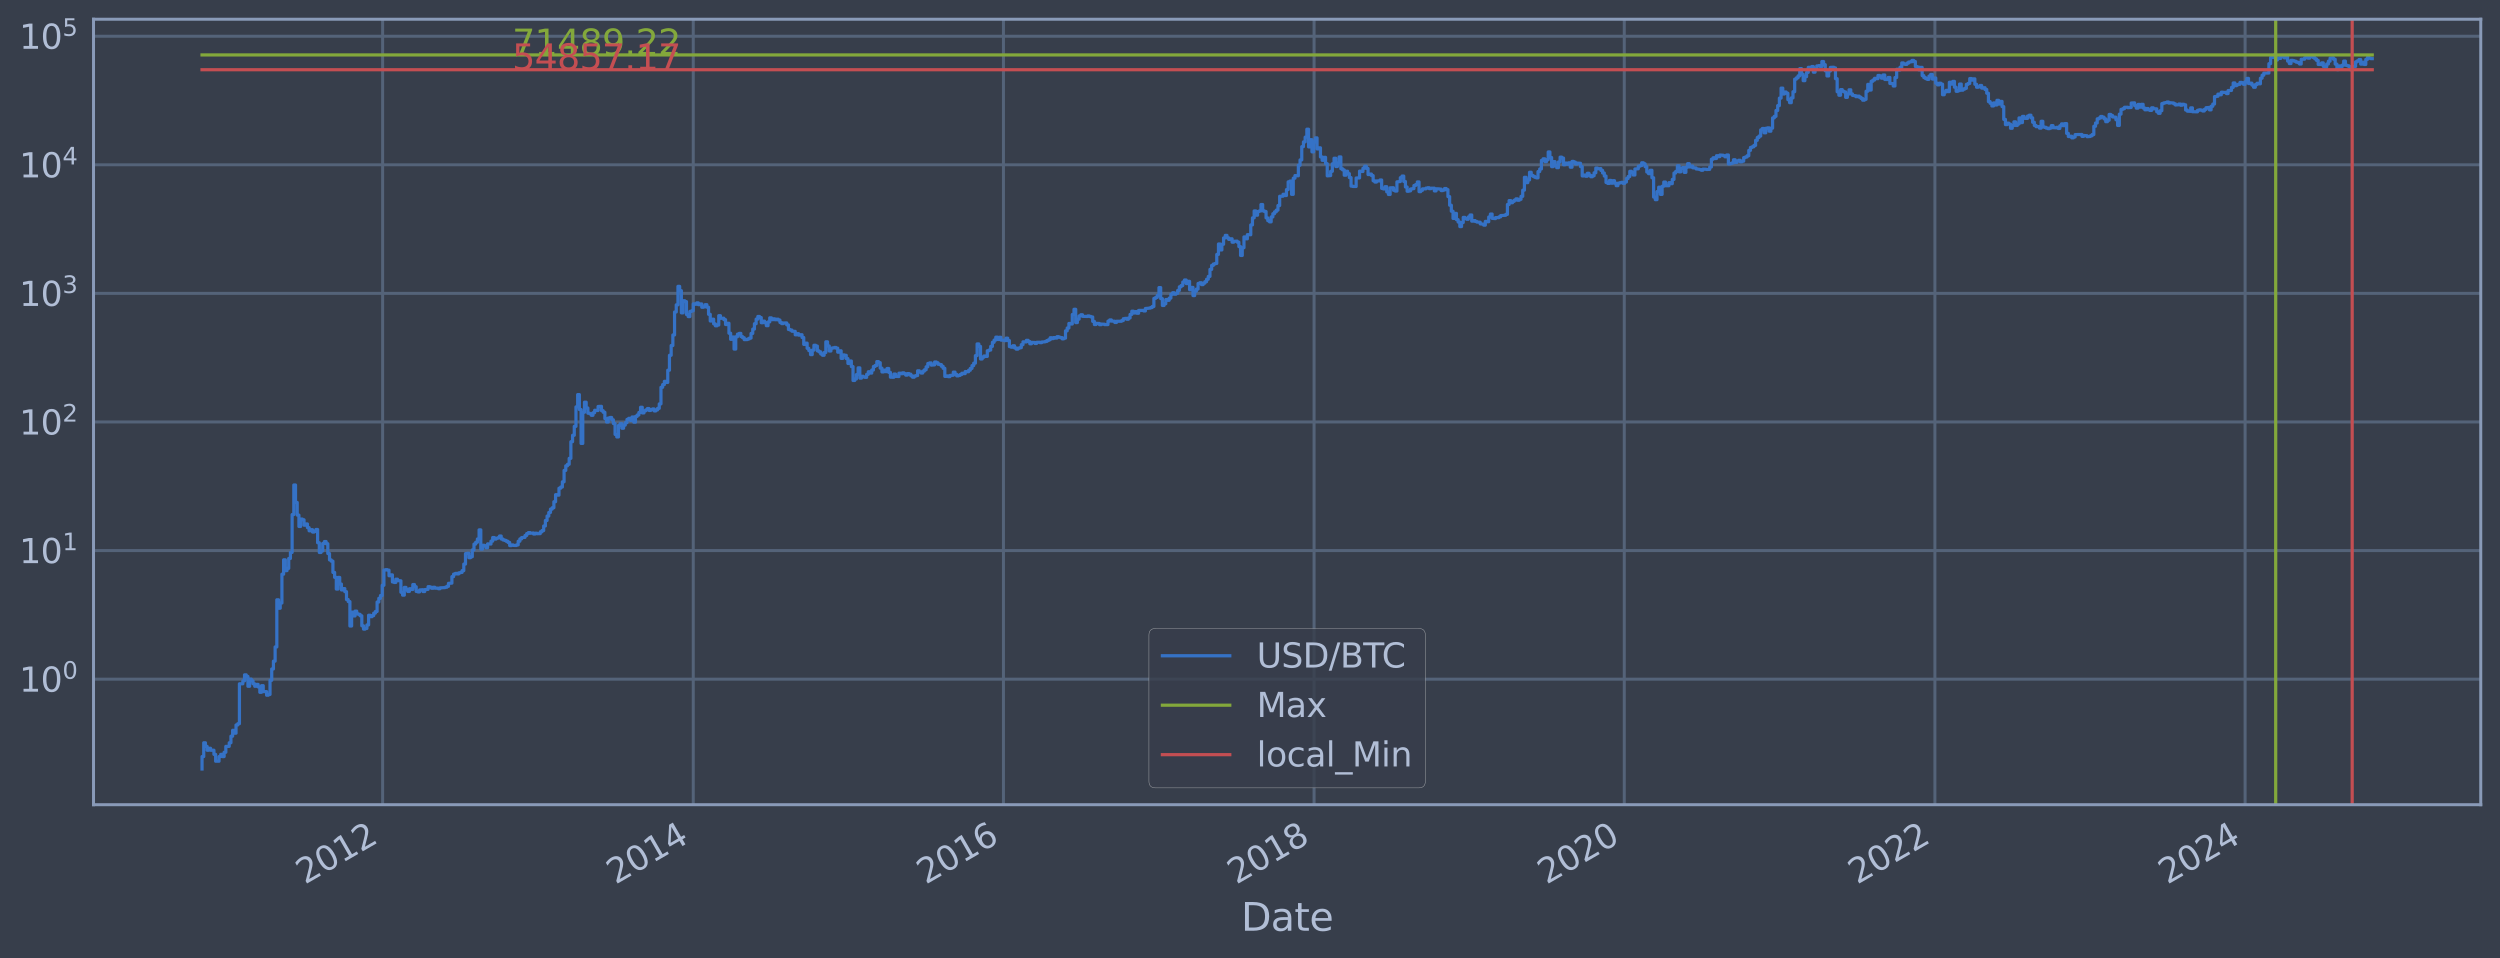 <?xml version="1.0" encoding="utf-8" standalone="no"?>
<!DOCTYPE svg PUBLIC "-//W3C//DTD SVG 1.1//EN"
  "http://www.w3.org/Graphics/SVG/1.1/DTD/svg11.dtd">
<svg xmlns:xlink="http://www.w3.org/1999/xlink" width="934.976pt" height="358.291pt" viewBox="0 0 934.976 358.291" xmlns="http://www.w3.org/2000/svg" version="1.1">
 <defs>
  <style type="text/css">*{stroke-linejoin: round; stroke-linecap: butt}</style>
 </defs>
 <g id="figure_1">
  <g id="patch_1">
   <path d="M 0 358.291 
L 934.976 358.291 
L 934.976 0 
L 0 0 
z
" style="fill: #373e4b"/>
  </g>
  <g id="axes_1">
   <g id="patch_2">
    <path d="M 34.976 300.96 
L 927.776 300.96 
L 927.776 7.2 
L 34.976 7.2 
z
" style="fill: #373e4b"/>
   </g>
   <g id="matplotlib.axis_1">
    <g id="xtick_1">
     <g id="line2d_1">
      <path d="M 143.099 300.96 
L 143.099 7.2 
" clip-path="url(#p0508abb224)" style="fill: none; stroke: #546379; stroke-width: 1.12; stroke-linecap: square"/>
     </g>
     <g id="line2d_2"/>
     <g id="text_1">
      <!-- 2012 -->
      <g style="fill: #b1bed6" transform="translate(114.018 330.885) rotate(-30) scale(0.126 -0.126)">
       <defs>
        <path id="DejaVuSans-32" d="M 1228 531 
L 3431 531 
L 3431 0 
L 469 0 
L 469 531 
Q 828 903 1448 1529 
Q 2069 2156 2228 2338 
Q 2531 2678 2651 2914 
Q 2772 3150 2772 3378 
Q 2772 3750 2511 3984 
Q 2250 4219 1831 4219 
Q 1534 4219 1204 4116 
Q 875 4013 500 3803 
L 500 4441 
Q 881 4594 1212 4672 
Q 1544 4750 1819 4750 
Q 2544 4750 2975 4387 
Q 3406 4025 3406 3419 
Q 3406 3131 3298 2873 
Q 3191 2616 2906 2266 
Q 2828 2175 2409 1742 
Q 1991 1309 1228 531 
z
" transform="scale(0.016)"/>
        <path id="DejaVuSans-30" d="M 2034 4250 
Q 1547 4250 1301 3770 
Q 1056 3291 1056 2328 
Q 1056 1369 1301 889 
Q 1547 409 2034 409 
Q 2525 409 2770 889 
Q 3016 1369 3016 2328 
Q 3016 3291 2770 3770 
Q 2525 4250 2034 4250 
z
M 2034 4750 
Q 2819 4750 3233 4129 
Q 3647 3509 3647 2328 
Q 3647 1150 3233 529 
Q 2819 -91 2034 -91 
Q 1250 -91 836 529 
Q 422 1150 422 2328 
Q 422 3509 836 4129 
Q 1250 4750 2034 4750 
z
" transform="scale(0.016)"/>
        <path id="DejaVuSans-31" d="M 794 531 
L 1825 531 
L 1825 4091 
L 703 3866 
L 703 4441 
L 1819 4666 
L 2450 4666 
L 2450 531 
L 3481 531 
L 3481 0 
L 794 0 
L 794 531 
z
" transform="scale(0.016)"/>
       </defs>
       <use xlink:href="#DejaVuSans-32"/>
       <use xlink:href="#DejaVuSans-30" x="63.623"/>
       <use xlink:href="#DejaVuSans-31" x="127.246"/>
       <use xlink:href="#DejaVuSans-32" x="190.869"/>
      </g>
     </g>
    </g>
    <g id="xtick_2">
     <g id="line2d_3">
      <path d="M 259.269 300.96 
L 259.269 7.2 
" clip-path="url(#p0508abb224)" style="fill: none; stroke: #546379; stroke-width: 1.12; stroke-linecap: square"/>
     </g>
     <g id="line2d_4"/>
     <g id="text_2">
      <!-- 2014 -->
      <g style="fill: #b1bed6" transform="translate(230.188 330.885) rotate(-30) scale(0.126 -0.126)">
       <defs>
        <path id="DejaVuSans-34" d="M 2419 4116 
L 825 1625 
L 2419 1625 
L 2419 4116 
z
M 2253 4666 
L 3047 4666 
L 3047 1625 
L 3713 1625 
L 3713 1100 
L 3047 1100 
L 3047 0 
L 2419 0 
L 2419 1100 
L 313 1100 
L 313 1709 
L 2253 4666 
z
" transform="scale(0.016)"/>
       </defs>
       <use xlink:href="#DejaVuSans-32"/>
       <use xlink:href="#DejaVuSans-30" x="63.623"/>
       <use xlink:href="#DejaVuSans-31" x="127.246"/>
       <use xlink:href="#DejaVuSans-34" x="190.869"/>
      </g>
     </g>
    </g>
    <g id="xtick_3">
     <g id="line2d_5">
      <path d="M 375.281 300.96 
L 375.281 7.2 
" clip-path="url(#p0508abb224)" style="fill: none; stroke: #546379; stroke-width: 1.12; stroke-linecap: square"/>
     </g>
     <g id="line2d_6"/>
     <g id="text_3">
      <!-- 2016 -->
      <g style="fill: #b1bed6" transform="translate(346.2 330.885) rotate(-30) scale(0.126 -0.126)">
       <defs>
        <path id="DejaVuSans-36" d="M 2113 2584 
Q 1688 2584 1439 2293 
Q 1191 2003 1191 1497 
Q 1191 994 1439 701 
Q 1688 409 2113 409 
Q 2538 409 2786 701 
Q 3034 994 3034 1497 
Q 3034 2003 2786 2293 
Q 2538 2584 2113 2584 
z
M 3366 4563 
L 3366 3988 
Q 3128 4100 2886 4159 
Q 2644 4219 2406 4219 
Q 1781 4219 1451 3797 
Q 1122 3375 1075 2522 
Q 1259 2794 1537 2939 
Q 1816 3084 2150 3084 
Q 2853 3084 3261 2657 
Q 3669 2231 3669 1497 
Q 3669 778 3244 343 
Q 2819 -91 2113 -91 
Q 1303 -91 875 529 
Q 447 1150 447 2328 
Q 447 3434 972 4092 
Q 1497 4750 2381 4750 
Q 2619 4750 2861 4703 
Q 3103 4656 3366 4563 
z
" transform="scale(0.016)"/>
       </defs>
       <use xlink:href="#DejaVuSans-32"/>
       <use xlink:href="#DejaVuSans-30" x="63.623"/>
       <use xlink:href="#DejaVuSans-31" x="127.246"/>
       <use xlink:href="#DejaVuSans-36" x="190.869"/>
      </g>
     </g>
    </g>
    <g id="xtick_4">
     <g id="line2d_7">
      <path d="M 491.452 300.96 
L 491.452 7.2 
" clip-path="url(#p0508abb224)" style="fill: none; stroke: #546379; stroke-width: 1.12; stroke-linecap: square"/>
     </g>
     <g id="line2d_8"/>
     <g id="text_4">
      <!-- 2018 -->
      <g style="fill: #b1bed6" transform="translate(462.371 330.885) rotate(-30) scale(0.126 -0.126)">
       <defs>
        <path id="DejaVuSans-38" d="M 2034 2216 
Q 1584 2216 1326 1975 
Q 1069 1734 1069 1313 
Q 1069 891 1326 650 
Q 1584 409 2034 409 
Q 2484 409 2743 651 
Q 3003 894 3003 1313 
Q 3003 1734 2745 1975 
Q 2488 2216 2034 2216 
z
M 1403 2484 
Q 997 2584 770 2862 
Q 544 3141 544 3541 
Q 544 4100 942 4425 
Q 1341 4750 2034 4750 
Q 2731 4750 3128 4425 
Q 3525 4100 3525 3541 
Q 3525 3141 3298 2862 
Q 3072 2584 2669 2484 
Q 3125 2378 3379 2068 
Q 3634 1759 3634 1313 
Q 3634 634 3220 271 
Q 2806 -91 2034 -91 
Q 1263 -91 848 271 
Q 434 634 434 1313 
Q 434 1759 690 2068 
Q 947 2378 1403 2484 
z
M 1172 3481 
Q 1172 3119 1398 2916 
Q 1625 2713 2034 2713 
Q 2441 2713 2670 2916 
Q 2900 3119 2900 3481 
Q 2900 3844 2670 4047 
Q 2441 4250 2034 4250 
Q 1625 4250 1398 4047 
Q 1172 3844 1172 3481 
z
" transform="scale(0.016)"/>
       </defs>
       <use xlink:href="#DejaVuSans-32"/>
       <use xlink:href="#DejaVuSans-30" x="63.623"/>
       <use xlink:href="#DejaVuSans-31" x="127.246"/>
       <use xlink:href="#DejaVuSans-38" x="190.869"/>
      </g>
     </g>
    </g>
    <g id="xtick_5">
     <g id="line2d_9">
      <path d="M 607.463 300.96 
L 607.463 7.2 
" clip-path="url(#p0508abb224)" style="fill: none; stroke: #546379; stroke-width: 1.12; stroke-linecap: square"/>
     </g>
     <g id="line2d_10"/>
     <g id="text_5">
      <!-- 2020 -->
      <g style="fill: #b1bed6" transform="translate(578.382 330.885) rotate(-30) scale(0.126 -0.126)">
       <use xlink:href="#DejaVuSans-32"/>
       <use xlink:href="#DejaVuSans-30" x="63.623"/>
       <use xlink:href="#DejaVuSans-32" x="127.246"/>
       <use xlink:href="#DejaVuSans-30" x="190.869"/>
      </g>
     </g>
    </g>
    <g id="xtick_6">
     <g id="line2d_11">
      <path d="M 723.634 300.96 
L 723.634 7.2 
" clip-path="url(#p0508abb224)" style="fill: none; stroke: #546379; stroke-width: 1.12; stroke-linecap: square"/>
     </g>
     <g id="line2d_12"/>
     <g id="text_6">
      <!-- 2022 -->
      <g style="fill: #b1bed6" transform="translate(694.553 330.885) rotate(-30) scale(0.126 -0.126)">
       <use xlink:href="#DejaVuSans-32"/>
       <use xlink:href="#DejaVuSans-30" x="63.623"/>
       <use xlink:href="#DejaVuSans-32" x="127.246"/>
       <use xlink:href="#DejaVuSans-32" x="190.869"/>
      </g>
     </g>
    </g>
    <g id="xtick_7">
     <g id="line2d_13">
      <path d="M 839.645 300.96 
L 839.645 7.2 
" clip-path="url(#p0508abb224)" style="fill: none; stroke: #546379; stroke-width: 1.12; stroke-linecap: square"/>
     </g>
     <g id="line2d_14"/>
     <g id="text_7">
      <!-- 2024 -->
      <g style="fill: #b1bed6" transform="translate(810.564 330.885) rotate(-30) scale(0.126 -0.126)">
       <use xlink:href="#DejaVuSans-32"/>
       <use xlink:href="#DejaVuSans-30" x="63.623"/>
       <use xlink:href="#DejaVuSans-32" x="127.246"/>
       <use xlink:href="#DejaVuSans-34" x="190.869"/>
      </g>
     </g>
    </g>
    <g id="text_8">
     <!-- Date -->
     <g style="fill: #b1bed6" transform="translate(464.167 348.096) scale(0.144 -0.144)">
      <defs>
       <path id="DejaVuSans-44" d="M 1259 4147 
L 1259 519 
L 2022 519 
Q 2988 519 3436 956 
Q 3884 1394 3884 2338 
Q 3884 3275 3436 3711 
Q 2988 4147 2022 4147 
L 1259 4147 
z
M 628 4666 
L 1925 4666 
Q 3281 4666 3915 4102 
Q 4550 3538 4550 2338 
Q 4550 1131 3912 565 
Q 3275 0 1925 0 
L 628 0 
L 628 4666 
z
" transform="scale(0.016)"/>
       <path id="DejaVuSans-61" d="M 2194 1759 
Q 1497 1759 1228 1600 
Q 959 1441 959 1056 
Q 959 750 1161 570 
Q 1363 391 1709 391 
Q 2188 391 2477 730 
Q 2766 1069 2766 1631 
L 2766 1759 
L 2194 1759 
z
M 3341 1997 
L 3341 0 
L 2766 0 
L 2766 531 
Q 2569 213 2275 61 
Q 1981 -91 1556 -91 
Q 1019 -91 701 211 
Q 384 513 384 1019 
Q 384 1609 779 1909 
Q 1175 2209 1959 2209 
L 2766 2209 
L 2766 2266 
Q 2766 2663 2505 2880 
Q 2244 3097 1772 3097 
Q 1472 3097 1187 3025 
Q 903 2953 641 2809 
L 641 3341 
Q 956 3463 1253 3523 
Q 1550 3584 1831 3584 
Q 2591 3584 2966 3190 
Q 3341 2797 3341 1997 
z
" transform="scale(0.016)"/>
       <path id="DejaVuSans-74" d="M 1172 4494 
L 1172 3500 
L 2356 3500 
L 2356 3053 
L 1172 3053 
L 1172 1153 
Q 1172 725 1289 603 
Q 1406 481 1766 481 
L 2356 481 
L 2356 0 
L 1766 0 
Q 1100 0 847 248 
Q 594 497 594 1153 
L 594 3053 
L 172 3053 
L 172 3500 
L 594 3500 
L 594 4494 
L 1172 4494 
z
" transform="scale(0.016)"/>
       <path id="DejaVuSans-65" d="M 3597 1894 
L 3597 1613 
L 953 1613 
Q 991 1019 1311 708 
Q 1631 397 2203 397 
Q 2534 397 2845 478 
Q 3156 559 3463 722 
L 3463 178 
Q 3153 47 2828 -22 
Q 2503 -91 2169 -91 
Q 1331 -91 842 396 
Q 353 884 353 1716 
Q 353 2575 817 3079 
Q 1281 3584 2069 3584 
Q 2775 3584 3186 3129 
Q 3597 2675 3597 1894 
z
M 3022 2063 
Q 3016 2534 2758 2815 
Q 2500 3097 2075 3097 
Q 1594 3097 1305 2825 
Q 1016 2553 972 2059 
L 3022 2063 
z
" transform="scale(0.016)"/>
      </defs>
      <use xlink:href="#DejaVuSans-44"/>
      <use xlink:href="#DejaVuSans-61" x="77.002"/>
      <use xlink:href="#DejaVuSans-74" x="138.281"/>
      <use xlink:href="#DejaVuSans-65" x="177.49"/>
     </g>
    </g>
   </g>
   <g id="matplotlib.axis_2">
    <g id="ytick_1">
     <g id="line2d_15">
      <path d="M 34.976 253.994 
L 927.776 253.994 
" clip-path="url(#p0508abb224)" style="fill: none; stroke: #546379; stroke-width: 1.12; stroke-linecap: square"/>
     </g>
     <g id="line2d_16"/>
     <g id="text_9">
      <!-- $\mathdefault{10^{0}}$ -->
      <g style="fill: #b1bed6" transform="translate(7.2 258.781) scale(0.126 -0.126)">
       <use xlink:href="#DejaVuSans-31" transform="translate(0 0.766)"/>
       <use xlink:href="#DejaVuSans-30" transform="translate(63.623 0.766)"/>
       <use xlink:href="#DejaVuSans-30" transform="translate(128.203 39.047) scale(0.7)"/>
      </g>
     </g>
    </g>
    <g id="ytick_2">
     <g id="line2d_17">
      <path d="M 34.976 205.904 
L 927.776 205.904 
" clip-path="url(#p0508abb224)" style="fill: none; stroke: #546379; stroke-width: 1.12; stroke-linecap: square"/>
     </g>
     <g id="line2d_18"/>
     <g id="text_10">
      <!-- $\mathdefault{10^{1}}$ -->
      <g style="fill: #b1bed6" transform="translate(7.2 210.691) scale(0.126 -0.126)">
       <use xlink:href="#DejaVuSans-31" transform="translate(0 0.684)"/>
       <use xlink:href="#DejaVuSans-30" transform="translate(63.623 0.684)"/>
       <use xlink:href="#DejaVuSans-31" transform="translate(128.203 38.966) scale(0.7)"/>
      </g>
     </g>
    </g>
    <g id="ytick_3">
     <g id="line2d_19">
      <path d="M 34.976 157.813 
L 927.776 157.813 
" clip-path="url(#p0508abb224)" style="fill: none; stroke: #546379; stroke-width: 1.12; stroke-linecap: square"/>
     </g>
     <g id="line2d_20"/>
     <g id="text_11">
      <!-- $\mathdefault{10^{2}}$ -->
      <g style="fill: #b1bed6" transform="translate(7.2 162.601) scale(0.126 -0.126)">
       <use xlink:href="#DejaVuSans-31" transform="translate(0 0.766)"/>
       <use xlink:href="#DejaVuSans-30" transform="translate(63.623 0.766)"/>
       <use xlink:href="#DejaVuSans-32" transform="translate(128.203 39.047) scale(0.7)"/>
      </g>
     </g>
    </g>
    <g id="ytick_4">
     <g id="line2d_21">
      <path d="M 34.976 109.723 
L 927.776 109.723 
" clip-path="url(#p0508abb224)" style="fill: none; stroke: #546379; stroke-width: 1.12; stroke-linecap: square"/>
     </g>
     <g id="line2d_22"/>
     <g id="text_12">
      <!-- $\mathdefault{10^{3}}$ -->
      <g style="fill: #b1bed6" transform="translate(7.2 114.51) scale(0.126 -0.126)">
       <defs>
        <path id="DejaVuSans-33" d="M 2597 2516 
Q 3050 2419 3304 2112 
Q 3559 1806 3559 1356 
Q 3559 666 3084 287 
Q 2609 -91 1734 -91 
Q 1441 -91 1130 -33 
Q 819 25 488 141 
L 488 750 
Q 750 597 1062 519 
Q 1375 441 1716 441 
Q 2309 441 2620 675 
Q 2931 909 2931 1356 
Q 2931 1769 2642 2001 
Q 2353 2234 1838 2234 
L 1294 2234 
L 1294 2753 
L 1863 2753 
Q 2328 2753 2575 2939 
Q 2822 3125 2822 3475 
Q 2822 3834 2567 4026 
Q 2313 4219 1838 4219 
Q 1578 4219 1281 4162 
Q 984 4106 628 3988 
L 628 4550 
Q 988 4650 1302 4700 
Q 1616 4750 1894 4750 
Q 2613 4750 3031 4423 
Q 3450 4097 3450 3541 
Q 3450 3153 3228 2886 
Q 3006 2619 2597 2516 
z
" transform="scale(0.016)"/>
       </defs>
       <use xlink:href="#DejaVuSans-31" transform="translate(0 0.766)"/>
       <use xlink:href="#DejaVuSans-30" transform="translate(63.623 0.766)"/>
       <use xlink:href="#DejaVuSans-33" transform="translate(128.203 39.047) scale(0.7)"/>
      </g>
     </g>
    </g>
    <g id="ytick_5">
     <g id="line2d_23">
      <path d="M 34.976 61.633 
L 927.776 61.633 
" clip-path="url(#p0508abb224)" style="fill: none; stroke: #546379; stroke-width: 1.12; stroke-linecap: square"/>
     </g>
     <g id="line2d_24"/>
     <g id="text_13">
      <!-- $\mathdefault{10^{4}}$ -->
      <g style="fill: #b1bed6" transform="translate(7.2 66.42) scale(0.126 -0.126)">
       <use xlink:href="#DejaVuSans-31" transform="translate(0 0.684)"/>
       <use xlink:href="#DejaVuSans-30" transform="translate(63.623 0.684)"/>
       <use xlink:href="#DejaVuSans-34" transform="translate(128.203 38.966) scale(0.7)"/>
      </g>
     </g>
    </g>
    <g id="ytick_6">
     <g id="line2d_25">
      <path d="M 34.976 13.543 
L 927.776 13.543 
" clip-path="url(#p0508abb224)" style="fill: none; stroke: #546379; stroke-width: 1.12; stroke-linecap: square"/>
     </g>
     <g id="line2d_26"/>
     <g id="text_14">
      <!-- $\mathdefault{10^{5}}$ -->
      <g style="fill: #b1bed6" transform="translate(7.2 18.33) scale(0.126 -0.126)">
       <defs>
        <path id="DejaVuSans-35" d="M 691 4666 
L 3169 4666 
L 3169 4134 
L 1269 4134 
L 1269 2991 
Q 1406 3038 1543 3061 
Q 1681 3084 1819 3084 
Q 2600 3084 3056 2656 
Q 3513 2228 3513 1497 
Q 3513 744 3044 326 
Q 2575 -91 1722 -91 
Q 1428 -91 1123 -41 
Q 819 9 494 109 
L 494 744 
Q 775 591 1075 516 
Q 1375 441 1709 441 
Q 2250 441 2565 725 
Q 2881 1009 2881 1497 
Q 2881 1984 2565 2268 
Q 2250 2553 1709 2553 
Q 1456 2553 1204 2497 
Q 953 2441 691 2322 
L 691 4666 
z
" transform="scale(0.016)"/>
       </defs>
       <use xlink:href="#DejaVuSans-31" transform="translate(0 0.684)"/>
       <use xlink:href="#DejaVuSans-30" transform="translate(63.623 0.684)"/>
       <use xlink:href="#DejaVuSans-35" transform="translate(128.203 38.966) scale(0.7)"/>
      </g>
     </g>
    </g>
    <g id="ytick_7">
     <g id="line2d_27"/>
    </g>
    <g id="ytick_8">
     <g id="line2d_28"/>
    </g>
    <g id="ytick_9">
     <g id="line2d_29"/>
    </g>
    <g id="ytick_10">
     <g id="line2d_30"/>
    </g>
    <g id="ytick_11">
     <g id="line2d_31"/>
    </g>
    <g id="ytick_12">
     <g id="line2d_32"/>
    </g>
    <g id="ytick_13">
     <g id="line2d_33"/>
    </g>
    <g id="ytick_14">
     <g id="line2d_34"/>
    </g>
    <g id="ytick_15">
     <g id="line2d_35"/>
    </g>
    <g id="ytick_16">
     <g id="line2d_36"/>
    </g>
    <g id="ytick_17">
     <g id="line2d_37"/>
    </g>
    <g id="ytick_18">
     <g id="line2d_38"/>
    </g>
    <g id="ytick_19">
     <g id="line2d_39"/>
    </g>
    <g id="ytick_20">
     <g id="line2d_40"/>
    </g>
    <g id="ytick_21">
     <g id="line2d_41"/>
    </g>
    <g id="ytick_22">
     <g id="line2d_42"/>
    </g>
    <g id="ytick_23">
     <g id="line2d_43"/>
    </g>
    <g id="ytick_24">
     <g id="line2d_44"/>
    </g>
    <g id="ytick_25">
     <g id="line2d_45"/>
    </g>
    <g id="ytick_26">
     <g id="line2d_46"/>
    </g>
    <g id="ytick_27">
     <g id="line2d_47"/>
    </g>
    <g id="ytick_28">
     <g id="line2d_48"/>
    </g>
    <g id="ytick_29">
     <g id="line2d_49"/>
    </g>
    <g id="ytick_30">
     <g id="line2d_50"/>
    </g>
    <g id="ytick_31">
     <g id="line2d_51"/>
    </g>
    <g id="ytick_32">
     <g id="line2d_52"/>
    </g>
    <g id="ytick_33">
     <g id="line2d_53"/>
    </g>
    <g id="ytick_34">
     <g id="line2d_54"/>
    </g>
    <g id="ytick_35">
     <g id="line2d_55"/>
    </g>
    <g id="ytick_36">
     <g id="line2d_56"/>
    </g>
    <g id="ytick_37">
     <g id="line2d_57"/>
    </g>
    <g id="ytick_38">
     <g id="line2d_58"/>
    </g>
    <g id="ytick_39">
     <g id="line2d_59"/>
    </g>
    <g id="ytick_40">
     <g id="line2d_60"/>
    </g>
    <g id="ytick_41">
     <g id="line2d_61"/>
    </g>
    <g id="ytick_42">
     <g id="line2d_62"/>
    </g>
    <g id="ytick_43">
     <g id="line2d_63"/>
    </g>
    <g id="ytick_44">
     <g id="line2d_64"/>
    </g>
    <g id="ytick_45">
     <g id="line2d_65"/>
    </g>
    <g id="ytick_46">
     <g id="line2d_66"/>
    </g>
    <g id="ytick_47">
     <g id="line2d_67"/>
    </g>
    <g id="ytick_48">
     <g id="line2d_68"/>
    </g>
    <g id="ytick_49">
     <g id="line2d_69"/>
    </g>
    <g id="ytick_50">
     <g id="line2d_70"/>
    </g>
    <g id="ytick_51">
     <g id="line2d_71"/>
    </g>
    <g id="ytick_52">
     <g id="line2d_72"/>
    </g>
    <g id="ytick_53">
     <g id="line2d_73"/>
    </g>
    <g id="ytick_54">
     <g id="line2d_74"/>
    </g>
   </g>
   <g id="line2d_75">
    <path d="M 75.558 287.607 
L 75.558 282.947 
L 76.193 282.947 
L 76.193 277.791 
L 76.829 277.791 
L 76.829 279.139 
L 77.465 279.139 
L 77.465 280.58 
L 78.101 280.58 
L 78.101 279.847 
L 78.736 279.847 
L 78.736 280.58 
L 80.008 280.58 
L 80.008 282.128 
L 80.643 282.128 
L 80.643 284.688 
L 81.915 284.688 
L 81.915 282.947 
L 82.55 282.947 
L 82.55 282.128 
L 83.186 282.128 
L 83.186 282.947 
L 83.822 282.947 
L 83.822 281.34 
L 84.457 281.34 
L 84.457 279.139 
L 85.729 279.139 
L 85.729 277.791 
L 86.364 277.791 
L 86.364 275.331 
L 87 275.331 
L 87 273.131 
L 87.636 273.131 
L 87.636 274.202 
L 88.271 274.202 
L 88.271 271.14 
L 88.907 271.14 
L 88.907 270.671 
L 89.543 270.671 
L 89.543 255.735 
L 90.814 255.735 
L 90.814 254.63 
L 91.45 254.63 
L 91.45 252.386 
L 92.086 252.386 
L 92.086 252.975 
L 92.721 252.975 
L 92.721 256.664 
L 93.357 256.664 
L 93.357 253.994 
L 93.993 253.994 
L 93.993 254.63 
L 94.628 254.63 
L 94.628 255.735 
L 95.264 255.735 
L 95.264 256.664 
L 95.9 256.664 
L 95.9 255.963 
L 96.535 255.963 
L 96.535 256.902 
L 97.171 256.902 
L 97.171 258.917 
L 97.807 258.917 
L 97.807 256.428 
L 98.442 256.428 
L 98.442 258.654 
L 99.714 258.654 
L 99.714 260.002 
L 100.349 260.002 
L 100.349 259.725 
L 100.985 259.725 
L 100.985 254.416 
L 101.621 254.416 
L 101.621 250.186 
L 102.256 250.186 
L 102.256 247.267 
L 102.892 247.267 
L 102.892 241.951 
L 103.528 241.951 
L 103.528 224.322 
L 104.163 224.322 
L 104.163 227.474 
L 104.799 227.474 
L 104.799 225.516 
L 105.435 225.516 
L 105.435 214.741 
L 106.07 214.741 
L 106.07 209.372 
L 106.706 209.372 
L 106.706 213.413 
L 107.342 213.413 
L 107.342 212.562 
L 107.978 212.562 
L 107.978 208.86 
L 108.613 208.86 
L 108.613 206.604 
L 109.249 206.604 
L 109.249 192.443 
L 109.885 192.443 
L 109.885 181.39 
L 110.52 181.39 
L 110.52 187.917 
L 111.156 187.917 
L 111.156 192.642 
L 111.792 192.642 
L 111.792 196.899 
L 112.427 196.899 
L 112.427 194.121 
L 113.063 194.121 
L 113.063 194.396 
L 113.699 194.396 
L 113.699 196.43 
L 114.334 196.43 
L 114.334 195.957 
L 114.97 195.957 
L 114.97 197.338 
L 115.606 197.338 
L 115.606 198.507 
L 116.241 198.507 
L 116.241 198.086 
L 116.877 198.086 
L 116.877 198.981 
L 117.513 198.981 
L 117.513 198.728 
L 118.148 198.728 
L 118.148 198.028 
L 118.784 198.028 
L 118.784 202.985 
L 119.42 202.985 
L 119.42 206.626 
L 120.055 206.626 
L 120.055 206.05 
L 120.691 206.05 
L 120.691 203.24 
L 121.327 203.24 
L 121.327 202.535 
L 121.962 202.535 
L 121.962 203.351 
L 122.598 203.351 
L 122.598 207.019 
L 123.234 207.019 
L 123.234 209.396 
L 123.87 209.396 
L 123.87 209.871 
L 124.505 209.871 
L 124.505 214.081 
L 125.141 214.081 
L 125.141 215.921 
L 125.777 215.921 
L 125.777 220.297 
L 126.412 220.297 
L 126.412 215.955 
L 127.048 215.955 
L 127.048 218.428 
L 127.684 218.428 
L 127.684 220.632 
L 128.319 220.632 
L 128.319 220.131 
L 128.955 220.131 
L 128.955 221.276 
L 129.591 221.276 
L 129.591 224.221 
L 130.226 224.221 
L 130.226 224.988 
L 130.862 224.988 
L 130.862 234.118 
L 131.498 234.118 
L 131.498 228.932 
L 132.133 228.932 
L 132.133 230.364 
L 132.769 230.364 
L 132.769 228.558 
L 133.405 228.558 
L 133.405 229.571 
L 134.04 229.571 
L 134.04 229.766 
L 134.676 229.766 
L 134.676 230.297 
L 135.312 230.297 
L 135.312 234.038 
L 135.947 234.038 
L 135.947 235.279 
L 136.583 235.279 
L 136.583 235.024 
L 137.219 235.024 
L 137.219 233.719 
L 137.854 233.719 
L 137.854 230.096 
L 138.49 230.096 
L 138.49 230.635 
L 139.126 230.635 
L 139.126 230.23 
L 139.762 230.23 
L 139.762 229.313 
L 140.397 229.313 
L 140.397 228.682 
L 141.033 228.682 
L 141.033 225.145 
L 141.669 225.145 
L 141.669 223.774 
L 142.304 223.774 
L 142.304 222.72 
L 142.94 222.72 
L 142.94 218.889 
L 143.576 218.889 
L 143.576 213.175 
L 144.211 213.175 
L 144.211 213.057 
L 144.847 213.057 
L 144.847 213.234 
L 145.483 213.234 
L 145.483 215.323 
L 146.118 215.323 
L 146.118 214.997 
L 146.754 214.997 
L 146.754 217.644 
L 147.39 217.644 
L 147.39 217.828 
L 148.025 217.828 
L 148.025 216.607 
L 148.661 216.607 
L 148.661 217.137 
L 149.932 217.208 
L 149.932 221.495 
L 150.568 221.495 
L 150.568 222.581 
L 151.204 222.581 
L 151.204 219.682 
L 151.839 219.682 
L 151.839 220.464 
L 152.475 220.464 
L 152.475 221.189 
L 153.111 221.189 
L 153.111 220.172 
L 153.746 220.172 
L 153.746 220.464 
L 154.382 220.464 
L 154.382 218.619 
L 155.018 218.619 
L 155.018 219.441 
L 155.654 219.441 
L 155.654 221.189 
L 156.289 221.189 
L 156.289 221.364 
L 156.925 221.364 
L 156.925 220.632 
L 158.196 220.548 
L 158.196 221.233 
L 158.832 221.233 
L 158.832 220.506 
L 160.103 220.422 
L 160.103 219.401 
L 160.739 219.401 
L 160.739 219.601 
L 161.375 219.601 
L 161.375 220.008 
L 162.01 220.008 
L 162.01 219.642 
L 162.646 219.642 
L 162.646 219.967 
L 163.917 219.967 
L 163.917 220.172 
L 164.553 220.172 
L 164.553 219.844 
L 166.46 219.763 
L 166.46 219.642 
L 167.096 219.642 
L 167.096 219.282 
L 167.731 219.282 
L 167.731 218.163 
L 169.003 218.088 
L 169.003 215.653 
L 169.638 215.653 
L 169.638 214.709 
L 170.274 214.709 
L 170.274 214.456 
L 170.91 214.456 
L 170.91 214.645 
L 171.546 214.645 
L 171.546 214.237 
L 172.181 214.237 
L 172.181 214.081 
L 172.817 214.081 
L 172.817 213.413 
L 173.453 213.413 
L 173.453 210.959 
L 174.088 210.959 
L 174.088 207.041 
L 174.724 207.041 
L 174.724 206.909 
L 175.36 206.909 
L 175.36 208.573 
L 175.995 208.573 
L 175.995 208.22 
L 176.631 208.22 
L 176.631 205.654 
L 177.267 205.654 
L 177.267 203.481 
L 177.902 203.481 
L 177.902 202.804 
L 178.538 202.804 
L 178.538 201.58 
L 179.174 201.58 
L 179.174 198.172 
L 179.809 198.172 
L 179.809 205.368 
L 180.445 205.368 
L 180.445 203.932 
L 181.081 203.932 
L 181.081 204.085 
L 181.716 204.085 
L 181.716 204.845 
L 182.352 204.845 
L 182.352 203.407 
L 183.623 203.462 
L 183.623 202.376 
L 184.259 202.376 
L 184.259 201.027 
L 184.895 201.027 
L 184.895 201.614 
L 185.531 201.614 
L 185.531 201.31 
L 186.166 201.31 
L 186.166 201.11 
L 186.802 201.11 
L 186.802 200.472 
L 187.438 200.472 
L 187.438 201.58 
L 188.073 201.58 
L 188.073 201.922 
L 188.709 201.922 
L 188.709 202.131 
L 189.345 202.131 
L 189.345 202.447 
L 189.98 202.447 
L 189.98 202.876 
L 190.616 202.876 
L 190.616 204.046 
L 191.252 204.046 
L 191.252 203.799 
L 191.887 203.799 
L 191.887 203.97 
L 193.159 204.008 
L 193.159 203.781 
L 193.794 203.781 
L 193.794 202.411 
L 194.43 202.411 
L 194.43 201.546 
L 195.066 201.546 
L 195.066 201.044 
L 196.337 200.978 
L 196.337 200.28 
L 196.973 200.28 
L 196.973 199.559 
L 197.608 199.559 
L 197.608 199.177 
L 198.244 199.177 
L 198.244 199.436 
L 199.515 199.329 
L 199.515 199.713 
L 200.151 199.713 
L 200.151 199.405 
L 200.787 199.405 
L 200.787 199.605 
L 202.058 199.574 
L 202.058 198.891 
L 202.694 198.891 
L 202.694 198.419 
L 203.33 198.419 
L 203.33 196.71 
L 203.965 196.71 
L 203.965 194.662 
L 204.601 194.662 
L 204.601 193.01 
L 205.237 193.01 
L 205.237 191.658 
L 205.872 191.658 
L 205.872 190.408 
L 206.508 190.408 
L 206.508 189.887 
L 207.144 189.887 
L 207.144 187.645 
L 207.779 187.645 
L 207.779 185.005 
L 208.415 185.005 
L 208.415 185.175 
L 209.051 185.175 
L 209.051 182.6 
L 209.686 182.6 
L 209.686 182.14 
L 210.322 182.14 
L 210.322 180.192 
L 210.958 180.192 
L 210.958 175.931 
L 211.593 175.931 
L 211.593 174.214 
L 212.229 174.214 
L 212.229 173.645 
L 212.865 173.645 
L 212.865 171.423 
L 213.5 171.423 
L 213.5 165.188 
L 214.136 165.188 
L 214.136 162.792 
L 214.772 162.792 
L 214.772 159.442 
L 215.407 159.442 
L 215.407 152.174 
L 216.043 152.174 
L 216.043 147.571 
L 216.679 147.571 
L 216.679 153.17 
L 217.315 153.17 
L 217.315 165.837 
L 217.95 165.837 
L 217.95 154.194 
L 218.586 154.194 
L 218.586 150.417 
L 219.222 150.417 
L 219.222 152.576 
L 219.857 152.576 
L 219.857 154.534 
L 220.493 154.534 
L 220.493 154.717 
L 221.129 154.717 
L 221.129 155.318 
L 221.764 155.318 
L 221.764 154.358 
L 222.4 154.358 
L 222.4 153.436 
L 223.671 153.541 
L 223.671 152.017 
L 224.943 151.968 
L 224.943 153.589 
L 225.578 153.589 
L 225.578 154.186 
L 226.214 154.186 
L 226.214 156.577 
L 226.85 156.577 
L 226.85 157.818 
L 227.485 157.818 
L 227.485 156.324 
L 228.121 156.324 
L 228.121 156.139 
L 228.757 156.139 
L 228.757 156.994 
L 229.392 156.994 
L 229.392 158.396 
L 230.028 158.396 
L 230.028 162.463 
L 230.664 162.463 
L 230.664 163.411 
L 231.299 163.411 
L 231.299 159.108 
L 231.935 159.108 
L 231.935 158.439 
L 232.571 158.439 
L 232.571 160.156 
L 233.207 160.156 
L 233.207 158.993 
L 233.842 158.993 
L 233.842 158.087 
L 234.478 158.087 
L 234.478 156.87 
L 235.114 156.87 
L 235.114 156.455 
L 235.749 156.455 
L 235.749 157.237 
L 236.385 157.237 
L 236.385 155.947 
L 237.021 155.947 
L 237.021 157.874 
L 237.656 157.874 
L 237.656 155.741 
L 238.292 155.741 
L 238.292 155.209 
L 238.928 155.209 
L 238.928 154.268 
L 239.563 154.268 
L 239.563 152.319 
L 240.199 152.319 
L 240.199 154.426 
L 240.835 154.426 
L 240.835 153.657 
L 241.47 153.657 
L 241.47 153.312 
L 242.106 153.312 
L 242.106 152.802 
L 242.742 152.802 
L 242.742 153.502 
L 243.377 153.502 
L 243.377 153.212 
L 244.013 153.212 
L 244.013 152.945 
L 244.649 152.945 
L 244.649 153.671 
L 245.284 153.671 
L 245.284 153.301 
L 245.92 153.301 
L 245.92 152.725 
L 246.556 152.725 
L 246.556 151.058 
L 247.191 151.058 
L 247.191 144.839 
L 247.827 144.839 
L 247.827 143.83 
L 248.463 143.83 
L 248.463 142.629 
L 249.099 142.629 
L 249.099 143.026 
L 249.734 143.026 
L 249.734 138.461 
L 250.37 138.461 
L 250.37 132.878 
L 251.006 132.878 
L 251.006 129.229 
L 251.641 129.229 
L 251.641 125.271 
L 252.277 125.271 
L 252.277 116.678 
L 252.913 116.678 
L 252.913 114.007 
L 253.548 114.007 
L 253.548 107.098 
L 254.184 107.098 
L 254.184 108.7 
L 254.82 108.7 
L 254.82 116.997 
L 255.455 116.997 
L 255.455 112.467 
L 256.091 112.467 
L 256.091 112.801 
L 256.727 112.801 
L 256.727 117.616 
L 257.362 117.616 
L 257.362 118.402 
L 257.998 118.402 
L 257.998 116.469 
L 258.634 116.469 
L 258.634 116.239 
L 259.269 116.239 
L 259.269 113.647 
L 259.905 113.647 
L 259.905 113.784 
L 260.541 113.784 
L 260.541 113.265 
L 261.176 113.265 
L 261.176 113.941 
L 261.812 113.941 
L 261.812 113.67 
L 262.448 113.67 
L 262.448 114.912 
L 263.083 114.912 
L 263.083 114.763 
L 263.719 114.763 
L 263.719 113.943 
L 264.355 113.943 
L 264.355 114.886 
L 264.991 114.886 
L 264.991 117.553 
L 265.626 117.553 
L 265.626 120.047 
L 266.262 120.047 
L 266.262 119.374 
L 266.898 119.374 
L 266.898 121.118 
L 267.533 121.118 
L 267.533 121.851 
L 268.169 121.851 
L 268.169 121.556 
L 268.805 121.556 
L 268.805 118.066 
L 269.44 118.066 
L 269.44 119.047 
L 270.712 119.011 
L 270.712 119.549 
L 271.347 119.549 
L 271.347 121.358 
L 271.983 121.358 
L 271.983 120.893 
L 272.619 120.893 
L 272.619 124.622 
L 273.254 124.622 
L 273.254 126.912 
L 273.89 126.912 
L 273.89 126.032 
L 274.526 126.032 
L 274.526 130.545 
L 275.161 130.545 
L 275.161 125.958 
L 275.797 125.958 
L 275.797 124.961 
L 276.433 124.961 
L 276.433 124.685 
L 277.068 124.685 
L 277.068 125.874 
L 277.704 125.874 
L 277.704 126.306 
L 278.34 126.306 
L 278.34 127.025 
L 279.611 126.984 
L 279.611 126.754 
L 280.247 126.754 
L 280.247 126.441 
L 280.883 126.441 
L 280.883 124.702 
L 281.518 124.702 
L 281.518 123.066 
L 282.154 123.066 
L 282.154 121.064 
L 282.79 121.064 
L 282.79 119.35 
L 283.425 119.35 
L 283.425 118.355 
L 284.061 118.355 
L 284.061 118.759 
L 284.697 118.759 
L 284.697 120.688 
L 285.332 120.688 
L 285.332 120.115 
L 285.968 120.115 
L 285.968 120.709 
L 286.604 120.709 
L 286.604 121.805 
L 287.239 121.805 
L 287.239 120.392 
L 287.875 120.392 
L 287.875 118.87 
L 288.511 118.87 
L 288.511 119.561 
L 289.146 119.561 
L 289.146 119.241 
L 289.782 119.241 
L 289.782 119.571 
L 290.418 119.571 
L 290.418 119.373 
L 291.053 119.373 
L 291.053 119.693 
L 291.689 119.693 
L 291.689 120.613 
L 292.325 120.613 
L 292.325 121.027 
L 292.96 121.027 
L 292.96 120.796 
L 294.232 120.779 
L 294.232 121.5 
L 294.868 121.5 
L 294.868 123.226 
L 295.503 123.226 
L 295.503 123.428 
L 296.139 123.428 
L 296.139 123.867 
L 297.41 123.926 
L 297.41 125.212 
L 298.046 125.212 
L 298.046 124.797 
L 298.682 124.797 
L 298.682 125.344 
L 299.317 125.344 
L 299.317 125.187 
L 299.953 125.187 
L 299.953 126.22 
L 300.589 126.22 
L 300.589 128.8 
L 301.224 128.8 
L 301.224 128.335 
L 301.86 128.335 
L 301.86 130.271 
L 302.496 130.271 
L 302.496 131.125 
L 303.131 131.125 
L 303.131 132.623 
L 303.767 132.623 
L 303.767 130.948 
L 304.403 130.948 
L 304.403 129.132 
L 305.038 129.132 
L 305.038 129.419 
L 305.674 129.419 
L 305.674 131.224 
L 306.31 131.224 
L 306.31 131.596 
L 306.945 131.596 
L 306.945 132.391 
L 307.581 132.391 
L 307.581 132.864 
L 308.217 132.864 
L 308.217 131.833 
L 308.852 131.833 
L 308.852 127.832 
L 309.488 127.832 
L 309.488 129.396 
L 310.124 129.396 
L 310.124 131.267 
L 310.76 131.267 
L 310.76 130.232 
L 311.395 130.232 
L 311.395 130.098 
L 312.031 130.098 
L 312.031 129.953 
L 312.667 129.953 
L 312.667 130.205 
L 313.302 130.205 
L 313.302 131.722 
L 313.938 131.722 
L 313.938 131.189 
L 314.574 131.189 
L 314.574 134.032 
L 315.209 134.032 
L 315.209 132.753 
L 315.845 132.753 
L 315.845 132.882 
L 316.481 132.882 
L 316.481 134.117 
L 317.116 134.117 
L 317.116 135.933 
L 317.752 135.933 
L 317.752 135.009 
L 318.388 135.009 
L 318.388 137.094 
L 319.023 137.094 
L 319.023 142.297 
L 319.659 142.297 
L 319.659 141.729 
L 320.295 141.729 
L 320.295 140.084 
L 320.93 140.084 
L 320.93 137.577 
L 321.566 137.577 
L 321.566 141.418 
L 322.202 141.418 
L 322.202 140.719 
L 322.837 140.719 
L 322.837 140.977 
L 323.473 140.977 
L 323.473 141.126 
L 324.109 141.126 
L 324.109 140.013 
L 324.744 140.013 
L 324.744 139.032 
L 325.38 139.032 
L 325.38 139.534 
L 326.016 139.534 
L 326.016 138.386 
L 326.652 138.386 
L 326.652 137.065 
L 327.287 137.065 
L 327.287 136.686 
L 327.923 136.686 
L 327.923 135.227 
L 328.559 135.227 
L 328.559 135.629 
L 329.194 135.629 
L 329.194 137.689 
L 329.83 137.689 
L 329.83 139.098 
L 330.466 139.098 
L 330.466 138.431 
L 331.101 138.431 
L 331.101 138.972 
L 331.737 138.972 
L 331.737 137.816 
L 332.373 137.816 
L 332.373 139.27 
L 333.008 139.27 
L 333.008 141.063 
L 334.28 141.097 
L 334.28 139.893 
L 334.915 139.893 
L 334.915 140.758 
L 336.187 140.82 
L 336.187 139.575 
L 336.822 139.575 
L 336.822 139.778 
L 337.458 139.778 
L 337.458 139.447 
L 338.094 139.447 
L 338.094 139.759 
L 338.729 139.759 
L 338.729 140.291 
L 339.365 140.291 
L 339.365 139.725 
L 340.001 139.725 
L 340.001 139.941 
L 340.636 139.941 
L 340.636 140.569 
L 341.272 140.569 
L 341.272 141.075 
L 341.908 141.075 
L 341.908 140.632 
L 342.544 140.632 
L 342.544 140.454 
L 343.179 140.454 
L 343.179 138.678 
L 343.815 138.678 
L 343.815 139.12 
L 344.451 139.12 
L 344.451 139.512 
L 345.086 139.512 
L 345.086 138.796 
L 345.722 138.796 
L 345.722 138.289 
L 346.358 138.289 
L 346.358 137.183 
L 346.993 137.183 
L 346.993 135.946 
L 347.629 135.946 
L 347.629 135.727 
L 348.265 135.727 
L 348.265 136.554 
L 349.536 136.462 
L 349.536 135.375 
L 350.172 135.375 
L 350.172 135.689 
L 350.807 135.689 
L 350.807 136.226 
L 351.443 136.226 
L 351.443 136.36 
L 352.079 136.36 
L 352.079 136.993 
L 352.714 136.993 
L 352.714 137.743 
L 353.35 137.743 
L 353.35 140.761 
L 353.986 140.761 
L 353.986 140.588 
L 354.621 140.588 
L 354.621 140.867 
L 355.257 140.867 
L 355.257 140.395 
L 356.528 140.352 
L 356.528 139.166 
L 357.164 139.166 
L 357.164 139.993 
L 357.8 139.993 
L 357.8 140.57 
L 358.436 140.57 
L 358.436 140.403 
L 359.071 140.403 
L 359.071 140.058 
L 359.707 140.058 
L 359.707 139.604 
L 360.343 139.604 
L 360.343 139.724 
L 360.978 139.724 
L 360.978 138.946 
L 362.25 139.037 
L 362.25 138.471 
L 362.885 138.471 
L 362.885 137.774 
L 363.521 137.774 
L 363.521 136.735 
L 364.157 136.735 
L 364.157 135.816 
L 364.792 135.816 
L 364.792 132.994 
L 365.428 132.994 
L 365.428 128.627 
L 366.064 128.627 
L 366.064 129.549 
L 366.699 129.549 
L 366.699 134.253 
L 367.335 134.253 
L 367.335 133.588 
L 367.971 133.588 
L 367.971 133.139 
L 368.606 133.139 
L 368.606 133.295 
L 369.242 133.295 
L 369.242 131.177 
L 369.878 131.177 
L 369.878 130.912 
L 370.513 130.912 
L 370.513 129.553 
L 371.149 129.553 
L 371.149 128.017 
L 371.785 128.017 
L 371.785 127.186 
L 372.42 127.186 
L 372.42 126.097 
L 373.056 126.097 
L 373.056 126.948 
L 373.692 126.948 
L 373.692 126.147 
L 374.328 126.147 
L 374.328 127.194 
L 375.599 127.216 
L 375.599 127.386 
L 376.235 127.386 
L 376.235 126.473 
L 376.87 126.473 
L 376.87 127.372 
L 377.506 127.372 
L 377.506 129.632 
L 378.142 129.632 
L 378.142 129.849 
L 378.777 129.849 
L 378.777 129.3 
L 379.413 129.3 
L 379.413 130.119 
L 380.049 130.119 
L 380.049 130.576 
L 380.684 130.576 
L 380.684 130.208 
L 381.32 130.208 
L 381.32 130.041 
L 381.956 130.041 
L 381.956 128.902 
L 382.591 128.902 
L 382.591 127.842 
L 383.863 127.879 
L 383.863 127.273 
L 384.498 127.273 
L 384.498 127.717 
L 385.134 127.717 
L 385.134 128.565 
L 385.77 128.565 
L 385.77 128.041 
L 387.041 128.092 
L 387.041 128.449 
L 387.677 128.449 
L 387.677 128.022 
L 388.948 127.993 
L 388.948 128.155 
L 389.584 128.155 
L 389.584 127.916 
L 390.855 127.844 
L 390.855 127.711 
L 391.491 127.711 
L 391.491 127.377 
L 392.127 127.377 
L 392.127 127.063 
L 392.762 127.063 
L 392.762 126.312 
L 393.398 126.312 
L 393.398 126.62 
L 394.034 126.62 
L 394.034 126.262 
L 394.669 126.262 
L 394.669 126.43 
L 395.305 126.43 
L 395.305 125.911 
L 395.941 125.911 
L 395.941 126.132 
L 396.576 126.132 
L 396.576 126.258 
L 397.212 126.258 
L 397.212 126.718 
L 397.848 126.718 
L 397.848 126.461 
L 398.483 126.461 
L 398.483 123.733 
L 399.119 123.733 
L 399.119 122.67 
L 399.755 122.67 
L 399.755 120.967 
L 400.39 120.967 
L 400.39 121.174 
L 401.026 121.174 
L 401.026 117.619 
L 401.662 117.619 
L 401.662 115.677 
L 402.297 115.677 
L 402.297 120.644 
L 402.933 120.644 
L 402.933 119.367 
L 403.569 119.367 
L 403.569 118.151 
L 404.205 118.151 
L 404.205 117.717 
L 404.84 117.717 
L 404.84 118.307 
L 406.747 118.36 
L 406.747 118.166 
L 407.383 118.166 
L 407.383 118.355 
L 408.019 118.355 
L 408.019 118.543 
L 408.654 118.543 
L 408.654 120.199 
L 409.29 120.199 
L 409.29 121.364 
L 409.926 121.364 
L 409.926 120.922 
L 411.197 120.98 
L 411.197 121.43 
L 411.833 121.43 
L 411.833 121.2 
L 413.104 121.254 
L 413.104 121.408 
L 414.375 121.39 
L 414.375 120.11 
L 415.011 120.11 
L 415.011 119.652 
L 415.647 119.652 
L 415.647 120.081 
L 416.918 120.139 
L 416.918 120.599 
L 417.554 120.599 
L 417.554 120.157 
L 419.461 120.144 
L 419.461 119.895 
L 420.097 119.895 
L 420.097 119.203 
L 420.732 119.203 
L 420.732 119.078 
L 421.368 119.078 
L 421.368 119.41 
L 422.004 119.41 
L 422.004 118.916 
L 422.639 118.916 
L 422.639 117.597 
L 423.275 117.597 
L 423.275 116.394 
L 423.911 116.394 
L 423.911 117.069 
L 424.546 117.069 
L 424.546 116.541 
L 425.182 116.541 
L 425.182 117.161 
L 425.818 117.161 
L 425.818 116.101 
L 427.725 116.095 
L 427.725 116.296 
L 428.36 116.296 
L 428.36 115.374 
L 429.632 115.278 
L 429.632 115.231 
L 430.267 115.231 
L 430.267 115.023 
L 430.903 115.023 
L 430.903 114.619 
L 431.539 114.619 
L 431.539 111.603 
L 432.174 111.603 
L 432.174 111.231 
L 432.81 111.231 
L 432.81 110.471 
L 433.446 110.471 
L 433.446 107.56 
L 434.081 107.56 
L 434.081 111.682 
L 434.717 111.682 
L 434.717 114.24 
L 435.353 114.24 
L 435.353 113.601 
L 435.989 113.601 
L 435.989 112.025 
L 436.624 112.025 
L 436.624 112.308 
L 437.26 112.308 
L 437.26 111.496 
L 437.896 111.496 
L 437.896 110.073 
L 438.531 110.073 
L 438.531 109.493 
L 439.167 109.493 
L 439.167 110.032 
L 439.803 110.032 
L 439.803 109.698 
L 440.438 109.698 
L 440.438 108.614 
L 441.074 108.614 
L 441.074 107.263 
L 441.71 107.263 
L 441.71 106.798 
L 442.345 106.798 
L 442.345 105.485 
L 442.981 105.485 
L 442.981 104.714 
L 443.617 104.714 
L 443.617 106.054 
L 444.252 106.054 
L 444.252 105.219 
L 444.888 105.219 
L 444.888 108.344 
L 445.524 108.344 
L 445.524 107.487 
L 446.159 107.487 
L 446.159 110.537 
L 446.795 110.537 
L 446.795 108.909 
L 447.431 108.909 
L 447.431 108.116 
L 448.066 108.116 
L 448.066 106.025 
L 448.702 106.025 
L 448.702 105.742 
L 449.338 105.742 
L 449.338 106.438 
L 449.973 106.438 
L 449.973 105.895 
L 450.609 105.895 
L 450.609 105.345 
L 451.245 105.345 
L 451.245 104.437 
L 451.881 104.437 
L 451.881 103.381 
L 452.516 103.381 
L 452.516 100.743 
L 453.152 100.743 
L 453.152 99.251 
L 453.788 99.251 
L 453.788 98.729 
L 454.423 98.729 
L 454.423 98.531 
L 455.059 98.531 
L 455.059 95.155 
L 455.695 95.155 
L 455.695 91.253 
L 456.33 91.253 
L 456.33 93.472 
L 456.966 93.472 
L 456.966 91.353 
L 457.602 91.353 
L 457.602 88.986 
L 458.237 88.986 
L 458.237 88.033 
L 458.873 88.033 
L 458.873 88.933 
L 459.509 88.933 
L 459.509 89.53 
L 460.144 89.53 
L 460.144 89.301 
L 460.78 89.301 
L 460.78 90.569 
L 461.416 90.569 
L 461.416 90.241 
L 462.687 90.173 
L 462.687 90.563 
L 463.323 90.563 
L 463.323 92.229 
L 463.958 92.229 
L 463.958 95.538 
L 464.594 95.538 
L 464.594 92.646 
L 465.23 92.646 
L 465.23 88.608 
L 465.865 88.608 
L 465.865 89.318 
L 466.501 89.318 
L 466.501 87.756 
L 467.773 87.802 
L 467.773 84.111 
L 468.408 84.111 
L 468.408 81.468 
L 469.044 81.468 
L 469.044 78.895 
L 469.68 78.895 
L 469.68 80.487 
L 470.315 80.487 
L 470.315 79.106 
L 470.951 79.106 
L 470.951 78.891 
L 471.587 78.891 
L 471.587 76.496 
L 472.222 76.496 
L 472.222 78.851 
L 472.858 78.851 
L 472.858 79.11 
L 473.494 79.11 
L 473.494 81.486 
L 474.129 81.486 
L 474.129 82.52 
L 474.765 82.52 
L 474.765 82.965 
L 475.401 82.965 
L 475.401 81.128 
L 476.036 81.128 
L 476.036 79.93 
L 476.672 79.93 
L 476.672 79.219 
L 477.308 79.219 
L 477.308 78.593 
L 477.943 78.593 
L 477.943 76.866 
L 478.579 76.866 
L 478.579 73.404 
L 479.85 73.384 
L 479.85 72.651 
L 480.486 72.651 
L 480.486 73.119 
L 481.122 73.119 
L 481.122 70.902 
L 481.757 70.902 
L 481.757 68.018 
L 482.393 68.018 
L 482.393 67.73 
L 483.029 67.73 
L 483.029 72.688 
L 483.665 72.688 
L 483.665 66.639 
L 484.3 66.639 
L 484.3 65.669 
L 485.572 65.745 
L 485.572 61.803 
L 486.207 61.803 
L 486.207 59.809 
L 486.843 59.809 
L 486.843 54.84 
L 487.479 54.84 
L 487.479 53.069 
L 488.114 53.069 
L 488.114 51.291 
L 488.75 51.291 
L 488.75 48.325 
L 489.386 48.325 
L 489.386 54.942 
L 490.021 54.942 
L 490.021 52.242 
L 490.657 52.242 
L 490.657 56.786 
L 491.293 56.786 
L 491.293 53.11 
L 491.928 53.11 
L 491.928 51.567 
L 492.564 51.567 
L 492.564 55.7 
L 493.2 55.7 
L 493.2 55.282 
L 493.835 55.282 
L 493.835 58.702 
L 494.471 58.702 
L 494.471 59.965 
L 495.107 59.965 
L 495.107 58.839 
L 495.742 58.839 
L 495.742 61.211 
L 496.378 61.211 
L 496.378 65.773 
L 497.65 65.663 
L 497.65 64.077 
L 498.285 64.077 
L 498.285 61.264 
L 498.921 61.264 
L 498.921 59.181 
L 499.557 59.181 
L 499.557 62.27 
L 500.192 62.27 
L 500.192 60.951 
L 500.828 60.951 
L 500.828 58.684 
L 501.464 58.684 
L 501.464 63.094 
L 502.099 63.094 
L 502.099 63.534 
L 502.735 63.534 
L 502.735 65.53 
L 503.371 65.53 
L 503.371 64.044 
L 504.006 64.044 
L 504.006 64.945 
L 504.642 64.945 
L 504.642 66.423 
L 505.278 66.423 
L 505.278 69.604 
L 505.913 69.604 
L 505.913 69.729 
L 507.185 69.736 
L 507.185 66.569 
L 508.456 66.537 
L 508.456 63.995 
L 509.092 63.995 
L 509.092 64.137 
L 509.727 64.137 
L 509.727 62.929 
L 510.363 62.929 
L 510.363 62.155 
L 510.999 62.155 
L 510.999 62.994 
L 511.634 62.994 
L 511.634 65.283 
L 512.27 65.283 
L 512.27 65.099 
L 512.906 65.099 
L 512.906 65.671 
L 513.542 65.671 
L 513.542 67.608 
L 514.177 67.608 
L 514.177 68.079 
L 514.813 68.079 
L 514.813 67.67 
L 516.084 67.654 
L 516.084 67.322 
L 516.72 67.322 
L 516.72 70.461 
L 517.356 70.461 
L 517.356 70.667 
L 517.991 70.667 
L 517.991 69.809 
L 518.627 69.809 
L 518.627 71.762 
L 519.263 71.762 
L 519.263 72.731 
L 519.898 72.731 
L 519.898 70.228 
L 521.17 70.221 
L 521.17 71.186 
L 521.805 71.186 
L 521.805 71.453 
L 522.441 71.453 
L 522.441 68.004 
L 523.712 67.903 
L 523.712 66.451 
L 524.348 66.451 
L 524.348 65.851 
L 524.984 65.851 
L 524.984 67.88 
L 525.619 67.88 
L 525.619 69.941 
L 526.255 69.941 
L 526.255 71.524 
L 526.891 71.524 
L 526.891 71.38 
L 527.526 71.38 
L 527.526 70.673 
L 528.162 70.673 
L 528.162 70.547 
L 528.798 70.547 
L 528.798 69.379 
L 529.434 69.379 
L 529.434 69.027 
L 530.069 69.027 
L 530.069 68.037 
L 530.705 68.037 
L 530.705 71.671 
L 531.341 71.671 
L 531.341 71.197 
L 531.976 71.197 
L 531.976 70.639 
L 533.248 70.643 
L 533.248 70.364 
L 533.883 70.364 
L 533.883 70.221 
L 534.519 70.221 
L 534.519 70.562 
L 535.155 70.562 
L 535.155 70.395 
L 536.426 70.371 
L 536.426 71.399 
L 537.062 71.399 
L 537.062 70.599 
L 538.333 70.65 
L 538.333 70.72 
L 538.969 70.72 
L 538.969 71.278 
L 539.604 71.278 
L 539.604 71.081 
L 540.24 71.081 
L 540.24 70.512 
L 540.876 70.512 
L 540.876 70.926 
L 541.511 70.926 
L 541.511 73.525 
L 542.147 73.525 
L 542.147 76.751 
L 542.783 76.751 
L 542.783 79.004 
L 543.418 79.004 
L 543.418 81.686 
L 544.054 81.686 
L 544.054 79.811 
L 544.69 79.811 
L 544.69 82.146 
L 545.326 82.146 
L 545.326 83.038 
L 545.961 83.038 
L 545.961 84.737 
L 546.597 84.737 
L 546.597 83.224 
L 547.233 83.224 
L 547.233 81.3 
L 547.868 81.3 
L 547.868 81.724 
L 548.504 81.724 
L 548.504 82.005 
L 549.14 82.005 
L 549.14 81.132 
L 549.775 81.132 
L 549.775 80.399 
L 550.411 80.399 
L 550.411 82.704 
L 551.047 82.704 
L 551.047 82.498 
L 551.682 82.498 
L 551.682 82.822 
L 552.318 82.822 
L 552.318 83.044 
L 553.589 83.109 
L 553.589 83.739 
L 554.861 83.823 
L 554.861 84.197 
L 555.496 84.197 
L 555.496 82.8 
L 556.132 82.8 
L 556.132 82.923 
L 556.768 82.923 
L 556.768 81.157 
L 557.403 81.157 
L 557.403 80.054 
L 558.039 80.054 
L 558.039 81.66 
L 559.31 81.762 
L 559.31 81.37 
L 560.582 81.401 
L 560.582 81.104 
L 561.218 81.104 
L 561.218 80.619 
L 563.125 80.518 
L 563.125 80.183 
L 563.76 80.183 
L 563.76 76.484 
L 564.396 76.484 
L 564.396 75.017 
L 565.032 75.017 
L 565.032 75.808 
L 565.667 75.808 
L 565.667 75.304 
L 566.303 75.304 
L 566.303 74.856 
L 566.939 74.856 
L 566.939 74.371 
L 567.574 74.371 
L 567.574 74.888 
L 568.21 74.888 
L 568.21 74.541 
L 568.846 74.541 
L 568.846 73.43 
L 569.481 73.43 
L 569.481 71.124 
L 570.117 71.124 
L 570.117 66.313 
L 570.753 66.313 
L 570.753 68.306 
L 571.388 68.306 
L 571.388 67.294 
L 572.024 67.294 
L 572.024 64.435 
L 572.66 64.435 
L 572.66 65.594 
L 573.295 65.594 
L 573.295 65.944 
L 573.931 65.944 
L 573.931 66.298 
L 574.567 66.298 
L 574.567 66.51 
L 575.202 66.51 
L 575.202 64.162 
L 575.838 64.162 
L 575.838 63.19 
L 576.474 63.19 
L 576.474 59.998 
L 577.11 59.998 
L 577.11 59.392 
L 577.745 59.392 
L 577.745 60.458 
L 578.381 60.458 
L 578.381 59.728 
L 579.017 59.728 
L 579.017 56.828 
L 579.652 56.828 
L 579.652 58.917 
L 580.288 58.917 
L 580.288 62.325 
L 580.924 62.325 
L 580.924 60.441 
L 581.559 60.441 
L 581.559 61.896 
L 582.195 61.896 
L 582.195 62.702 
L 582.831 62.702 
L 582.831 60.556 
L 583.466 60.556 
L 583.466 58.777 
L 584.102 58.777 
L 584.102 59.114 
L 584.738 59.114 
L 584.738 61.598 
L 585.373 61.598 
L 585.373 60.98 
L 586.009 60.98 
L 586.009 61.401 
L 586.645 61.401 
L 586.645 60.894 
L 587.28 60.894 
L 587.28 62.534 
L 587.916 62.534 
L 587.916 60.374 
L 588.552 60.374 
L 588.552 60.64 
L 589.187 60.64 
L 589.187 61.303 
L 589.823 61.303 
L 589.823 60.995 
L 591.094 61.065 
L 591.094 62.305 
L 591.73 62.305 
L 591.73 65.793 
L 592.366 65.793 
L 592.366 65.467 
L 593.002 65.467 
L 593.002 65.912 
L 593.637 65.912 
L 593.637 64.813 
L 594.273 64.813 
L 594.273 65.566 
L 594.909 65.566 
L 594.909 66.094 
L 595.544 66.094 
L 595.544 65.721 
L 596.18 65.721 
L 596.18 64.622 
L 596.816 64.622 
L 596.816 62.852 
L 597.451 62.852 
L 597.451 63.146 
L 598.723 63.052 
L 598.723 63.748 
L 599.358 63.748 
L 599.358 64.705 
L 599.994 64.705 
L 599.994 65.839 
L 600.63 65.839 
L 600.63 68.245 
L 601.265 68.245 
L 601.265 68.6 
L 601.901 68.6 
L 601.901 67.481 
L 602.537 67.481 
L 602.537 68.515 
L 603.172 68.515 
L 603.172 67.579 
L 603.808 67.579 
L 603.808 68.526 
L 604.444 68.526 
L 604.444 69.445 
L 605.079 69.445 
L 605.079 68.523 
L 605.715 68.523 
L 605.715 68.348 
L 606.351 68.348 
L 606.351 68.203 
L 606.987 68.203 
L 606.987 68.565 
L 607.622 68.565 
L 607.622 68.059 
L 608.258 68.059 
L 608.258 66.775 
L 608.894 66.775 
L 608.894 66.021 
L 609.529 66.021 
L 609.529 64.066 
L 610.165 64.066 
L 610.165 64.488 
L 610.801 64.488 
L 610.801 65.456 
L 611.436 65.456 
L 611.436 63.194 
L 612.708 63.116 
L 612.708 62.15 
L 613.343 62.15 
L 613.343 61.939 
L 613.979 61.939 
L 613.979 60.877 
L 614.615 60.877 
L 614.615 61.259 
L 615.25 61.259 
L 615.25 62.335 
L 615.886 62.335 
L 615.886 64.337 
L 616.522 64.337 
L 616.522 64.944 
L 617.157 64.944 
L 617.157 63.678 
L 617.793 63.678 
L 617.793 66.472 
L 618.429 66.472 
L 618.429 73.709 
L 619.064 73.709 
L 619.064 74.667 
L 619.7 74.667 
L 619.7 71.651 
L 620.336 71.651 
L 620.336 70.002 
L 620.971 70.002 
L 620.971 72.705 
L 621.607 72.705 
L 621.607 69.66 
L 622.243 69.66 
L 622.243 68.083 
L 622.879 68.083 
L 622.879 69.464 
L 624.15 69.468 
L 624.15 68.323 
L 624.786 68.323 
L 624.786 68.695 
L 625.421 68.695 
L 625.421 67.094 
L 626.057 67.094 
L 626.057 64.713 
L 626.693 64.713 
L 626.693 64.1 
L 627.328 64.1 
L 627.328 62.009 
L 627.964 62.009 
L 627.964 64.269 
L 628.6 64.269 
L 628.6 62.957 
L 629.235 62.957 
L 629.235 62.681 
L 629.871 62.681 
L 629.871 64.468 
L 630.507 64.468 
L 630.507 62.553 
L 631.142 62.553 
L 631.142 61.211 
L 631.778 61.211 
L 631.778 62.434 
L 632.414 62.434 
L 632.414 62.108 
L 633.049 62.108 
L 633.049 62.763 
L 634.321 62.804 
L 634.321 63.183 
L 635.592 63.282 
L 635.592 63.408 
L 636.228 63.408 
L 636.228 63.666 
L 636.863 63.666 
L 636.863 63.247 
L 638.135 63.293 
L 638.135 63.389 
L 639.406 63.341 
L 639.406 62.457 
L 640.042 62.457 
L 640.042 59.562 
L 640.678 59.562 
L 640.678 59 
L 641.313 59 
L 641.313 59.277 
L 641.949 59.277 
L 641.949 58.234 
L 642.585 58.234 
L 642.585 58.582 
L 643.22 58.582 
L 643.22 57.976 
L 644.492 58.06 
L 644.492 58.24 
L 645.127 58.24 
L 645.127 58.651 
L 645.763 58.651 
L 645.763 57.959 
L 646.399 57.959 
L 646.399 61.303 
L 647.034 61.303 
L 647.034 61.163 
L 647.67 61.163 
L 647.67 60.954 
L 648.306 60.954 
L 648.306 59.749 
L 648.941 59.749 
L 648.941 60.753 
L 649.577 60.753 
L 649.577 60.234 
L 650.213 60.234 
L 650.213 59.947 
L 650.848 59.947 
L 650.848 60.512 
L 651.484 60.512 
L 651.484 60.277 
L 652.12 60.277 
L 652.12 58.94 
L 652.755 58.94 
L 652.755 58.708 
L 653.391 58.708 
L 653.391 58.251 
L 654.027 58.251 
L 654.027 56.243 
L 654.663 56.243 
L 654.663 55.132 
L 655.298 55.132 
L 655.298 54.891 
L 655.934 54.891 
L 655.934 54.375 
L 656.57 54.375 
L 656.57 52.493 
L 657.205 52.493 
L 657.205 51.435 
L 657.841 51.435 
L 657.841 50.891 
L 658.477 50.891 
L 658.477 48.574 
L 659.112 48.574 
L 659.112 48.039 
L 659.748 48.039 
L 659.748 49.67 
L 660.384 49.67 
L 660.384 47.98 
L 661.019 47.98 
L 661.019 47.817 
L 661.655 47.817 
L 661.655 49.072 
L 662.291 49.072 
L 662.291 47.926 
L 662.926 47.926 
L 662.926 44.101 
L 663.562 44.101 
L 663.562 43.502 
L 664.198 43.502 
L 664.198 41.324 
L 664.833 41.324 
L 664.833 39.5 
L 665.469 39.5 
L 665.469 36.697 
L 666.105 36.697 
L 666.105 32.95 
L 666.74 32.95 
L 666.74 35.146 
L 667.376 35.146 
L 667.376 34.405 
L 668.012 34.405 
L 668.012 34.869 
L 668.647 34.869 
L 668.647 37.276 
L 669.283 37.276 
L 669.283 38.399 
L 669.919 38.399 
L 669.919 36.612 
L 670.555 36.612 
L 670.555 34.307 
L 671.19 34.307 
L 671.19 29.596 
L 671.826 29.596 
L 671.826 29.104 
L 672.462 29.104 
L 672.462 28.374 
L 673.097 28.374 
L 673.097 25.652 
L 673.733 25.652 
L 673.733 27.76 
L 674.369 27.76 
L 674.369 30.167 
L 675.004 30.167 
L 675.004 28.678 
L 675.64 28.678 
L 675.64 27.081 
L 676.276 27.081 
L 676.276 25.191 
L 676.911 25.191 
L 676.911 25.33 
L 677.547 25.33 
L 677.547 24.889 
L 678.183 24.889 
L 678.183 26.997 
L 678.818 26.997 
L 678.818 25.734 
L 679.454 25.734 
L 679.454 24.656 
L 680.09 24.656 
L 680.09 24.544 
L 680.725 24.544 
L 680.725 24.883 
L 681.361 24.883 
L 681.361 23.01 
L 681.997 23.01 
L 681.997 24.182 
L 682.632 24.182 
L 682.632 26.486 
L 683.268 26.486 
L 683.268 28.409 
L 683.904 28.409 
L 683.904 26.574 
L 684.539 26.574 
L 684.539 25.205 
L 685.811 25.144 
L 685.811 25.375 
L 686.447 25.375 
L 686.447 29.429 
L 687.082 29.429 
L 687.082 34.329 
L 687.718 34.329 
L 687.718 35.616 
L 688.354 35.616 
L 688.354 33.508 
L 688.989 33.508 
L 688.989 34.134 
L 689.625 34.134 
L 689.625 34.373 
L 690.261 34.373 
L 690.261 36.415 
L 690.896 36.415 
L 690.896 35.176 
L 691.532 35.176 
L 691.532 33.574 
L 692.168 33.574 
L 692.168 35.118 
L 692.803 35.118 
L 692.803 35.685 
L 694.075 35.796 
L 694.075 36.162 
L 694.71 36.162 
L 694.71 35.945 
L 695.346 35.945 
L 695.346 36.374 
L 695.982 36.374 
L 695.982 36.816 
L 696.617 36.816 
L 696.617 37.482 
L 697.253 37.482 
L 697.253 37.147 
L 697.889 37.147 
L 697.889 34.13 
L 698.524 34.13 
L 698.524 31.555 
L 699.16 31.555 
L 699.16 33.676 
L 699.796 33.676 
L 699.796 30.391 
L 700.431 30.391 
L 700.431 29.938 
L 701.067 29.938 
L 701.067 29.287 
L 701.703 29.287 
L 701.703 29.43 
L 702.339 29.43 
L 702.339 28.22 
L 702.974 28.22 
L 702.974 28.417 
L 703.61 28.417 
L 703.61 29.243 
L 704.246 29.243 
L 704.246 28.042 
L 704.881 28.042 
L 704.881 29.726 
L 706.153 29.734 
L 706.153 28.966 
L 706.788 28.966 
L 706.788 31.218 
L 708.06 31.259 
L 708.06 32.159 
L 708.695 32.159 
L 708.695 28.991 
L 709.331 28.991 
L 709.331 25.899 
L 709.967 25.899 
L 709.967 26.172 
L 710.602 26.172 
L 710.602 25.138 
L 711.238 25.138 
L 711.238 23.537 
L 711.874 23.537 
L 711.874 23.971 
L 712.509 23.971 
L 712.509 24.092 
L 713.145 24.092 
L 713.145 23.618 
L 713.781 23.618 
L 713.781 23.208 
L 714.416 23.208 
L 714.416 23.096 
L 715.052 23.096 
L 715.052 22.592 
L 715.688 22.592 
L 715.688 23 
L 716.324 23 
L 716.324 24.872 
L 716.959 24.872 
L 716.959 25.072 
L 717.595 25.072 
L 717.595 26.105 
L 718.231 26.105 
L 718.231 25.199 
L 718.866 25.199 
L 718.866 28.28 
L 719.502 28.28 
L 719.502 29.021 
L 720.138 29.021 
L 720.138 29.42 
L 720.773 29.42 
L 720.773 29.683 
L 721.409 29.683 
L 721.409 28.47 
L 722.045 28.47 
L 722.045 27.824 
L 722.68 27.824 
L 722.68 29.576 
L 723.316 29.576 
L 723.316 29.167 
L 723.952 29.167 
L 723.952 31.111 
L 724.587 31.111 
L 724.587 31.736 
L 725.223 31.736 
L 725.223 31.121 
L 725.859 31.121 
L 725.859 31.472 
L 726.494 31.472 
L 726.494 35.426 
L 727.13 35.426 
L 727.13 34.408 
L 727.766 34.408 
L 727.766 33.796 
L 728.401 33.796 
L 728.401 34.256 
L 729.037 34.256 
L 729.037 30.768 
L 729.673 30.768 
L 729.673 31.463 
L 730.308 31.463 
L 730.308 30.437 
L 730.944 30.437 
L 730.944 32.62 
L 731.58 32.62 
L 731.58 34.144 
L 732.216 34.144 
L 732.216 33.914 
L 732.851 33.914 
L 732.851 31.431 
L 733.487 31.431 
L 733.487 33.734 
L 734.123 33.734 
L 734.123 33.348 
L 734.758 33.348 
L 734.758 33.038 
L 735.394 33.038 
L 735.394 31.551 
L 736.03 31.551 
L 736.03 31.216 
L 736.665 31.216 
L 736.665 29.375 
L 737.301 29.375 
L 737.301 29.971 
L 737.937 29.971 
L 737.937 29.485 
L 738.572 29.485 
L 738.572 31.523 
L 739.208 31.523 
L 739.208 32.627 
L 739.844 32.627 
L 739.844 32.478 
L 740.479 32.478 
L 740.479 31.974 
L 741.115 31.974 
L 741.115 32.961 
L 741.751 32.961 
L 741.751 32.801 
L 742.386 32.801 
L 742.386 33.473 
L 743.022 33.473 
L 743.022 34.873 
L 743.658 34.873 
L 743.658 38.001 
L 744.293 38.001 
L 744.293 38.637 
L 744.929 38.637 
L 744.929 39.628 
L 745.565 39.628 
L 745.565 38.495 
L 746.2 38.495 
L 746.2 39.257 
L 746.836 39.257 
L 746.836 37.527 
L 747.472 37.527 
L 747.472 38.911 
L 748.108 38.911 
L 748.108 37.924 
L 748.743 37.924 
L 748.743 39.874 
L 749.379 39.874 
L 749.379 44.65 
L 750.015 44.65 
L 750.015 46.6 
L 750.65 46.6 
L 750.65 46.05 
L 751.286 46.05 
L 751.286 46.436 
L 751.922 46.436 
L 751.922 47.98 
L 752.557 47.98 
L 752.557 46.968 
L 753.193 46.968 
L 753.193 45.566 
L 753.829 45.566 
L 753.829 46.924 
L 754.464 46.924 
L 754.464 46.363 
L 755.1 46.363 
L 755.1 44.098 
L 755.736 44.098 
L 755.736 45.841 
L 756.371 45.841 
L 756.371 43.531 
L 757.007 43.531 
L 757.007 44.254 
L 758.278 44.286 
L 758.278 43.384 
L 758.914 43.384 
L 758.914 43.077 
L 759.55 43.077 
L 759.55 44.062 
L 760.185 44.062 
L 760.185 45.741 
L 760.821 45.741 
L 760.821 46.914 
L 761.457 46.914 
L 761.457 47.374 
L 762.728 47.33 
L 762.728 47.922 
L 763.364 47.922 
L 763.364 45.362 
L 764 45.362 
L 764 47.478 
L 764.635 47.478 
L 764.635 47.64 
L 765.271 47.64 
L 765.271 47.922 
L 765.907 47.922 
L 765.907 48.113 
L 766.542 48.113 
L 766.542 47.885 
L 767.178 47.885 
L 767.178 46.982 
L 767.814 46.982 
L 767.814 47.748 
L 769.085 47.811 
L 769.085 47.633 
L 769.721 47.633 
L 769.721 48.04 
L 770.356 48.04 
L 770.356 47.051 
L 770.992 47.051 
L 770.992 46.321 
L 771.628 46.321 
L 771.628 46.996 
L 772.263 46.996 
L 772.263 46.217 
L 772.899 46.217 
L 772.899 49.886 
L 773.535 49.886 
L 773.535 51.063 
L 774.17 51.063 
L 774.17 50.944 
L 774.806 50.944 
L 774.806 51.564 
L 775.442 51.564 
L 775.442 51.233 
L 776.077 51.233 
L 776.077 50.342 
L 778.62 50.298 
L 778.62 51.001 
L 779.256 51.001 
L 779.256 50.668 
L 780.527 50.751 
L 780.527 51.125 
L 781.799 51.031 
L 781.799 50.765 
L 782.434 50.765 
L 782.434 50.316 
L 783.07 50.316 
L 783.07 47.226 
L 783.706 47.226 
L 783.706 45.994 
L 784.341 45.994 
L 784.341 44.445 
L 784.977 44.445 
L 784.977 44.156 
L 785.613 44.156 
L 785.613 43.562 
L 786.248 43.562 
L 786.248 43.829 
L 786.884 43.829 
L 786.884 44.453 
L 787.52 44.453 
L 787.52 45.512 
L 788.155 45.512 
L 788.155 44.966 
L 788.791 44.966 
L 788.791 42.798 
L 789.427 42.798 
L 789.427 43.188 
L 790.062 43.188 
L 790.062 43.733 
L 791.334 43.818 
L 791.334 44.78 
L 791.969 44.78 
L 791.969 46.923 
L 792.605 46.923 
L 792.605 42.691 
L 793.241 42.691 
L 793.241 40.908 
L 793.876 40.908 
L 793.876 40.653 
L 794.512 40.653 
L 794.512 40.129 
L 795.784 40.105 
L 795.784 40.277 
L 797.055 40.185 
L 797.055 38.525 
L 798.326 38.467 
L 798.326 39.52 
L 798.962 39.52 
L 798.962 40.437 
L 799.598 40.437 
L 799.598 39.053 
L 800.233 39.053 
L 800.233 40.065 
L 800.869 40.065 
L 800.869 39.014 
L 801.505 39.014 
L 801.505 40.4 
L 802.14 40.4 
L 802.14 41.055 
L 802.776 41.055 
L 802.776 40.583 
L 803.412 40.583 
L 803.412 41.078 
L 804.047 41.078 
L 804.047 41.297 
L 804.683 41.297 
L 804.683 40.321 
L 805.319 40.321 
L 805.319 40.695 
L 806.59 40.701 
L 806.59 41.796 
L 807.226 41.796 
L 807.226 42.39 
L 807.861 42.39 
L 807.861 41.408 
L 808.497 41.408 
L 808.497 38.756 
L 809.133 38.756 
L 809.133 38.504 
L 809.769 38.504 
L 809.769 38.363 
L 810.404 38.363 
L 810.404 38.156 
L 811.04 38.156 
L 811.04 38.54 
L 811.676 38.54 
L 811.676 38.418 
L 812.947 38.522 
L 812.947 38.827 
L 813.583 38.827 
L 813.583 39.268 
L 814.854 39.17 
L 814.854 38.91 
L 815.49 38.91 
L 815.49 39.362 
L 816.125 39.362 
L 816.125 38.993 
L 816.761 38.993 
L 816.761 39.193 
L 817.397 39.193 
L 817.397 41.152 
L 818.032 41.152 
L 818.032 41.578 
L 819.304 41.637 
L 819.304 40.331 
L 819.939 40.331 
L 819.939 41.783 
L 821.846 41.812 
L 821.846 41.251 
L 822.482 41.251 
L 822.482 41.072 
L 823.118 41.072 
L 823.118 41.215 
L 823.753 41.215 
L 823.753 41.507 
L 824.389 41.507 
L 824.389 40.912 
L 825.025 40.912 
L 825.025 40.281 
L 826.296 40.176 
L 826.296 41.076 
L 826.932 41.076 
L 826.932 39.747 
L 827.568 39.747 
L 827.568 38.911 
L 828.203 38.911 
L 828.203 36.134 
L 828.839 36.134 
L 828.839 36.019 
L 829.475 36.019 
L 829.475 35.208 
L 830.11 35.208 
L 830.11 35.44 
L 830.746 35.44 
L 830.746 34.481 
L 831.382 34.481 
L 831.382 34.594 
L 832.653 34.522 
L 832.653 34.992 
L 833.289 34.992 
L 833.289 33.861 
L 834.56 33.824 
L 834.56 32.693 
L 835.196 32.693 
L 835.196 31.025 
L 835.831 31.025 
L 835.831 32.043 
L 836.467 32.043 
L 836.467 31.694 
L 837.103 31.694 
L 837.103 31.531 
L 837.738 31.531 
L 837.738 30.812 
L 838.374 30.812 
L 838.374 30.942 
L 839.01 30.942 
L 839.01 31.537 
L 839.645 31.537 
L 839.645 30.6 
L 840.281 30.6 
L 840.281 29.324 
L 840.917 29.324 
L 840.917 31.246 
L 841.553 31.246 
L 841.553 31.105 
L 842.188 31.105 
L 842.188 31.831 
L 842.824 31.831 
L 842.824 32.644 
L 843.46 32.644 
L 843.46 31.646 
L 844.095 31.646 
L 844.095 31.14 
L 844.731 31.14 
L 844.731 31.339 
L 845.367 31.339 
L 845.367 29.252 
L 846.002 29.252 
L 846.002 28.129 
L 846.638 28.129 
L 846.638 27.327 
L 848.545 27.31 
L 848.545 23.808 
L 849.181 23.808 
L 849.181 21.482 
L 850.452 21.504 
L 850.452 20.553 
L 851.088 20.553 
L 851.088 22.443 
L 851.723 22.443 
L 851.723 21.642 
L 852.359 21.642 
L 852.359 21.837 
L 852.995 21.837 
L 852.995 20.768 
L 853.63 20.768 
L 853.63 21.082 
L 854.266 21.082 
L 854.266 21.642 
L 854.902 21.642 
L 854.902 21.25 
L 855.537 21.25 
L 855.537 22.858 
L 856.173 22.858 
L 856.173 23.771 
L 856.809 23.771 
L 856.809 22.556 
L 857.445 22.556 
L 857.445 22.706 
L 858.08 22.706 
L 858.08 22.919 
L 858.716 22.919 
L 858.716 23.231 
L 859.352 23.231 
L 859.352 23.418 
L 859.987 23.418 
L 859.987 23.933 
L 860.623 23.933 
L 860.623 22.146 
L 861.894 22.137 
L 861.894 21.616 
L 862.53 21.616 
L 862.53 21.18 
L 863.166 21.18 
L 863.166 21.757 
L 863.801 21.757 
L 863.801 20.828 
L 864.437 20.828 
L 864.437 21.203 
L 865.073 21.203 
L 865.073 21.524 
L 865.708 21.524 
L 865.708 22.021 
L 866.344 22.021 
L 866.344 22.595 
L 866.98 22.595 
L 866.98 24.115 
L 868.251 24.102 
L 868.251 23.517 
L 868.887 23.517 
L 868.887 24.825 
L 869.522 24.825 
L 869.522 25.013 
L 870.158 25.013 
L 870.158 23.936 
L 870.794 23.936 
L 870.794 22.874 
L 871.429 22.874 
L 871.429 21.722 
L 872.701 21.624 
L 872.701 22.164 
L 873.337 22.164 
L 873.337 23.978 
L 873.972 23.978 
L 873.972 26.016 
L 874.608 26.016 
L 874.608 24.663 
L 875.244 24.663 
L 875.244 25.092 
L 875.879 25.092 
L 875.879 24.395 
L 876.515 24.395 
L 876.515 22.837 
L 877.151 22.837 
L 877.151 24.398 
L 877.786 24.398 
L 877.786 24.574 
L 878.422 24.574 
L 878.422 24.932 
L 879.058 24.932 
L 879.058 26.083 
L 879.693 26.083 
L 879.693 24.871 
L 880.965 24.85 
L 880.965 23.122 
L 881.6 23.122 
L 881.6 22.773 
L 882.236 22.773 
L 882.236 22.257 
L 882.872 22.257 
L 882.872 23.99 
L 883.507 23.99 
L 883.507 23.254 
L 884.143 23.254 
L 884.143 24.118 
L 884.779 24.118 
L 884.779 22.206 
L 885.414 22.206 
L 885.414 21.467 
L 886.05 21.467 
L 886.05 21.793 
L 886.686 21.793 
L 886.686 21.942 
L 887.194 21.942 
L 887.194 21.942 
" clip-path="url(#p0508abb224)" style="fill: none; stroke: #3572c6; stroke-width: 1.2; stroke-linecap: square"/>
   </g>
   <g id="line2d_76">
    <path d="M 75.558 20.553 
L 887.194 20.553 
L 887.194 20.553 
" clip-path="url(#p0508abb224)" style="fill: none; stroke: #83a83b; stroke-width: 1.2; stroke-linecap: square"/>
   </g>
   <g id="line2d_77">
    <path d="M 75.558 26.083 
L 887.194 26.083 
L 887.194 26.083 
" clip-path="url(#p0508abb224)" style="fill: none; stroke: #c44e52; stroke-width: 1.2; stroke-linecap: square"/>
   </g>
   <g id="line2d_78">
    <path d="M 851.088 300.96 
L 851.088 7.2 
" clip-path="url(#p0508abb224)" style="fill: none; stroke: #83a83b; stroke-width: 1.2; stroke-linecap: square"/>
   </g>
   <g id="line2d_79">
    <path d="M 879.693 300.96 
L 879.693 7.2 
" clip-path="url(#p0508abb224)" style="fill: none; stroke: #c44e52; stroke-width: 1.2; stroke-linecap: square"/>
   </g>
   <g id="patch_3">
    <path d="M 34.976 300.96 
L 34.976 7.2 
" style="fill: none; stroke: #899ab8; stroke-width: 1.12; stroke-linejoin: miter; stroke-linecap: square"/>
   </g>
   <g id="patch_4">
    <path d="M 927.776 300.96 
L 927.776 7.2 
" style="fill: none; stroke: #899ab8; stroke-width: 1.12; stroke-linejoin: miter; stroke-linecap: square"/>
   </g>
   <g id="patch_5">
    <path d="M 34.976 300.96 
L 927.776 300.96 
" style="fill: none; stroke: #899ab8; stroke-width: 1.12; stroke-linejoin: miter; stroke-linecap: square"/>
   </g>
   <g id="patch_6">
    <path d="M 34.976 7.2 
L 927.776 7.2 
" style="fill: none; stroke: #899ab8; stroke-width: 1.12; stroke-linejoin: miter; stroke-linecap: square"/>
   </g>
   <g id="text_15">
    <!-- 71489.22 -->
    <g style="fill: #83a83b" transform="translate(191.569 20.553) scale(0.132 -0.132)">
     <defs>
      <path id="DejaVuSans-37" d="M 525 4666 
L 3525 4666 
L 3525 4397 
L 1831 0 
L 1172 0 
L 2766 4134 
L 525 4134 
L 525 4666 
z
" transform="scale(0.016)"/>
      <path id="DejaVuSans-39" d="M 703 97 
L 703 672 
Q 941 559 1184 500 
Q 1428 441 1663 441 
Q 2288 441 2617 861 
Q 2947 1281 2994 2138 
Q 2813 1869 2534 1725 
Q 2256 1581 1919 1581 
Q 1219 1581 811 2004 
Q 403 2428 403 3163 
Q 403 3881 828 4315 
Q 1253 4750 1959 4750 
Q 2769 4750 3195 4129 
Q 3622 3509 3622 2328 
Q 3622 1225 3098 567 
Q 2575 -91 1691 -91 
Q 1453 -91 1209 -44 
Q 966 3 703 97 
z
M 1959 2075 
Q 2384 2075 2632 2365 
Q 2881 2656 2881 3163 
Q 2881 3666 2632 3958 
Q 2384 4250 1959 4250 
Q 1534 4250 1286 3958 
Q 1038 3666 1038 3163 
Q 1038 2656 1286 2365 
Q 1534 2075 1959 2075 
z
" transform="scale(0.016)"/>
      <path id="DejaVuSans-2e" d="M 684 794 
L 1344 794 
L 1344 0 
L 684 0 
L 684 794 
z
" transform="scale(0.016)"/>
     </defs>
     <use xlink:href="#DejaVuSans-37"/>
     <use xlink:href="#DejaVuSans-31" x="63.623"/>
     <use xlink:href="#DejaVuSans-34" x="127.246"/>
     <use xlink:href="#DejaVuSans-38" x="190.869"/>
     <use xlink:href="#DejaVuSans-39" x="254.492"/>
     <use xlink:href="#DejaVuSans-2e" x="318.115"/>
     <use xlink:href="#DejaVuSans-32" x="349.902"/>
     <use xlink:href="#DejaVuSans-32" x="413.525"/>
    </g>
   </g>
   <g id="text_16">
    <!-- 54857.17 -->
    <g style="fill: #c44e52" transform="translate(191.569 26.083) scale(0.132 -0.132)">
     <use xlink:href="#DejaVuSans-35"/>
     <use xlink:href="#DejaVuSans-34" x="63.623"/>
     <use xlink:href="#DejaVuSans-38" x="127.246"/>
     <use xlink:href="#DejaVuSans-35" x="190.869"/>
     <use xlink:href="#DejaVuSans-37" x="254.492"/>
     <use xlink:href="#DejaVuSans-2e" x="318.115"/>
     <use xlink:href="#DejaVuSans-31" x="349.902"/>
     <use xlink:href="#DejaVuSans-37" x="413.525"/>
    </g>
   </g>
   <g id="legend_1">
    <g id="patch_7">
     <path d="M 432.207 294.66 
L 530.545 294.66 
Q 533.065 294.66 533.065 292.14 
L 533.065 237.566 
Q 533.065 235.046 530.545 235.046 
L 432.207 235.046 
Q 429.687 235.046 429.687 237.566 
L 429.687 292.14 
Q 429.687 294.66 432.207 294.66 
z
" style="fill: #373e4b; opacity: 0.8; stroke: #cccccc; stroke-width: 0.16; stroke-linejoin: miter"/>
    </g>
    <g id="line2d_80">
     <path d="M 434.727 245.25 
L 434.727 245.25 
L 447.327 245.25 
L 447.327 245.25 
L 459.927 245.25 
" style="fill: none; stroke: #3572c6; stroke-width: 1.2; stroke-linecap: square"/>
    </g>
    <g id="text_17">
     <!-- USD/BTC -->
     <g style="fill: #b1bed6" transform="translate(470.007 249.66) scale(0.126 -0.126)">
      <defs>
       <path id="DejaVuSans-55" d="M 556 4666 
L 1191 4666 
L 1191 1831 
Q 1191 1081 1462 751 
Q 1734 422 2344 422 
Q 2950 422 3222 751 
Q 3494 1081 3494 1831 
L 3494 4666 
L 4128 4666 
L 4128 1753 
Q 4128 841 3676 375 
Q 3225 -91 2344 -91 
Q 1459 -91 1007 375 
Q 556 841 556 1753 
L 556 4666 
z
" transform="scale(0.016)"/>
       <path id="DejaVuSans-53" d="M 3425 4513 
L 3425 3897 
Q 3066 4069 2747 4153 
Q 2428 4238 2131 4238 
Q 1616 4238 1336 4038 
Q 1056 3838 1056 3469 
Q 1056 3159 1242 3001 
Q 1428 2844 1947 2747 
L 2328 2669 
Q 3034 2534 3370 2195 
Q 3706 1856 3706 1288 
Q 3706 609 3251 259 
Q 2797 -91 1919 -91 
Q 1588 -91 1214 -16 
Q 841 59 441 206 
L 441 856 
Q 825 641 1194 531 
Q 1563 422 1919 422 
Q 2459 422 2753 634 
Q 3047 847 3047 1241 
Q 3047 1584 2836 1778 
Q 2625 1972 2144 2069 
L 1759 2144 
Q 1053 2284 737 2584 
Q 422 2884 422 3419 
Q 422 4038 858 4394 
Q 1294 4750 2059 4750 
Q 2388 4750 2728 4690 
Q 3069 4631 3425 4513 
z
" transform="scale(0.016)"/>
       <path id="DejaVuSans-2f" d="M 1625 4666 
L 2156 4666 
L 531 -594 
L 0 -594 
L 1625 4666 
z
" transform="scale(0.016)"/>
       <path id="DejaVuSans-42" d="M 1259 2228 
L 1259 519 
L 2272 519 
Q 2781 519 3026 730 
Q 3272 941 3272 1375 
Q 3272 1813 3026 2020 
Q 2781 2228 2272 2228 
L 1259 2228 
z
M 1259 4147 
L 1259 2741 
L 2194 2741 
Q 2656 2741 2882 2914 
Q 3109 3088 3109 3444 
Q 3109 3797 2882 3972 
Q 2656 4147 2194 4147 
L 1259 4147 
z
M 628 4666 
L 2241 4666 
Q 2963 4666 3353 4366 
Q 3744 4066 3744 3513 
Q 3744 3084 3544 2831 
Q 3344 2578 2956 2516 
Q 3422 2416 3680 2098 
Q 3938 1781 3938 1306 
Q 3938 681 3513 340 
Q 3088 0 2303 0 
L 628 0 
L 628 4666 
z
" transform="scale(0.016)"/>
       <path id="DejaVuSans-54" d="M -19 4666 
L 3928 4666 
L 3928 4134 
L 2272 4134 
L 2272 0 
L 1638 0 
L 1638 4134 
L -19 4134 
L -19 4666 
z
" transform="scale(0.016)"/>
       <path id="DejaVuSans-43" d="M 4122 4306 
L 4122 3641 
Q 3803 3938 3442 4084 
Q 3081 4231 2675 4231 
Q 1875 4231 1450 3742 
Q 1025 3253 1025 2328 
Q 1025 1406 1450 917 
Q 1875 428 2675 428 
Q 3081 428 3442 575 
Q 3803 722 4122 1019 
L 4122 359 
Q 3791 134 3420 21 
Q 3050 -91 2638 -91 
Q 1578 -91 968 557 
Q 359 1206 359 2328 
Q 359 3453 968 4101 
Q 1578 4750 2638 4750 
Q 3056 4750 3426 4639 
Q 3797 4528 4122 4306 
z
" transform="scale(0.016)"/>
      </defs>
      <use xlink:href="#DejaVuSans-55"/>
      <use xlink:href="#DejaVuSans-53" x="73.193"/>
      <use xlink:href="#DejaVuSans-44" x="136.67"/>
      <use xlink:href="#DejaVuSans-2f" x="213.672"/>
      <use xlink:href="#DejaVuSans-42" x="247.363"/>
      <use xlink:href="#DejaVuSans-54" x="315.967"/>
      <use xlink:href="#DejaVuSans-43" x="371.176"/>
     </g>
    </g>
    <g id="line2d_81">
     <path d="M 434.727 263.745 
L 434.727 263.745 
L 447.327 263.745 
L 447.327 263.745 
L 459.927 263.745 
" style="fill: none; stroke: #83a83b; stroke-width: 1.2; stroke-linecap: square"/>
    </g>
    <g id="text_18">
     <!-- Max -->
     <g style="fill: #b1bed6" transform="translate(470.007 268.155) scale(0.126 -0.126)">
      <defs>
       <path id="DejaVuSans-4d" d="M 628 4666 
L 1569 4666 
L 2759 1491 
L 3956 4666 
L 4897 4666 
L 4897 0 
L 4281 0 
L 4281 4097 
L 3078 897 
L 2444 897 
L 1241 4097 
L 1241 0 
L 628 0 
L 628 4666 
z
" transform="scale(0.016)"/>
       <path id="DejaVuSans-78" d="M 3513 3500 
L 2247 1797 
L 3578 0 
L 2900 0 
L 1881 1375 
L 863 0 
L 184 0 
L 1544 1831 
L 300 3500 
L 978 3500 
L 1906 2253 
L 2834 3500 
L 3513 3500 
z
" transform="scale(0.016)"/>
      </defs>
      <use xlink:href="#DejaVuSans-4d"/>
      <use xlink:href="#DejaVuSans-61" x="86.279"/>
      <use xlink:href="#DejaVuSans-78" x="147.559"/>
     </g>
    </g>
    <g id="line2d_82">
     <path d="M 434.727 282.239 
L 434.727 282.239 
L 447.327 282.239 
L 447.327 282.239 
L 459.927 282.239 
" style="fill: none; stroke: #c44e52; stroke-width: 1.2; stroke-linecap: square"/>
    </g>
    <g id="text_19">
     <!-- local_Min -->
     <g style="fill: #b1bed6" transform="translate(470.007 286.649) scale(0.126 -0.126)">
      <defs>
       <path id="DejaVuSans-6c" d="M 603 4863 
L 1178 4863 
L 1178 0 
L 603 0 
L 603 4863 
z
" transform="scale(0.016)"/>
       <path id="DejaVuSans-6f" d="M 1959 3097 
Q 1497 3097 1228 2736 
Q 959 2375 959 1747 
Q 959 1119 1226 758 
Q 1494 397 1959 397 
Q 2419 397 2687 759 
Q 2956 1122 2956 1747 
Q 2956 2369 2687 2733 
Q 2419 3097 1959 3097 
z
M 1959 3584 
Q 2709 3584 3137 3096 
Q 3566 2609 3566 1747 
Q 3566 888 3137 398 
Q 2709 -91 1959 -91 
Q 1206 -91 779 398 
Q 353 888 353 1747 
Q 353 2609 779 3096 
Q 1206 3584 1959 3584 
z
" transform="scale(0.016)"/>
       <path id="DejaVuSans-63" d="M 3122 3366 
L 3122 2828 
Q 2878 2963 2633 3030 
Q 2388 3097 2138 3097 
Q 1578 3097 1268 2742 
Q 959 2388 959 1747 
Q 959 1106 1268 751 
Q 1578 397 2138 397 
Q 2388 397 2633 464 
Q 2878 531 3122 666 
L 3122 134 
Q 2881 22 2623 -34 
Q 2366 -91 2075 -91 
Q 1284 -91 818 406 
Q 353 903 353 1747 
Q 353 2603 823 3093 
Q 1294 3584 2113 3584 
Q 2378 3584 2631 3529 
Q 2884 3475 3122 3366 
z
" transform="scale(0.016)"/>
       <path id="DejaVuSans-5f" d="M 3263 -1063 
L 3263 -1509 
L -63 -1509 
L -63 -1063 
L 3263 -1063 
z
" transform="scale(0.016)"/>
       <path id="DejaVuSans-69" d="M 603 3500 
L 1178 3500 
L 1178 0 
L 603 0 
L 603 3500 
z
M 603 4863 
L 1178 4863 
L 1178 4134 
L 603 4134 
L 603 4863 
z
" transform="scale(0.016)"/>
       <path id="DejaVuSans-6e" d="M 3513 2113 
L 3513 0 
L 2938 0 
L 2938 2094 
Q 2938 2591 2744 2837 
Q 2550 3084 2163 3084 
Q 1697 3084 1428 2787 
Q 1159 2491 1159 1978 
L 1159 0 
L 581 0 
L 581 3500 
L 1159 3500 
L 1159 2956 
Q 1366 3272 1645 3428 
Q 1925 3584 2291 3584 
Q 2894 3584 3203 3211 
Q 3513 2838 3513 2113 
z
" transform="scale(0.016)"/>
      </defs>
      <use xlink:href="#DejaVuSans-6c"/>
      <use xlink:href="#DejaVuSans-6f" x="27.783"/>
      <use xlink:href="#DejaVuSans-63" x="88.965"/>
      <use xlink:href="#DejaVuSans-61" x="143.945"/>
      <use xlink:href="#DejaVuSans-6c" x="205.225"/>
      <use xlink:href="#DejaVuSans-5f" x="233.008"/>
      <use xlink:href="#DejaVuSans-4d" x="283.008"/>
      <use xlink:href="#DejaVuSans-69" x="369.287"/>
      <use xlink:href="#DejaVuSans-6e" x="397.07"/>
     </g>
    </g>
   </g>
  </g>
 </g>
 <defs>
  <clipPath id="p0508abb224">
   <rect x="34.976" y="7.2" width="892.8" height="293.76"/>
  </clipPath>
 </defs>
</svg>
